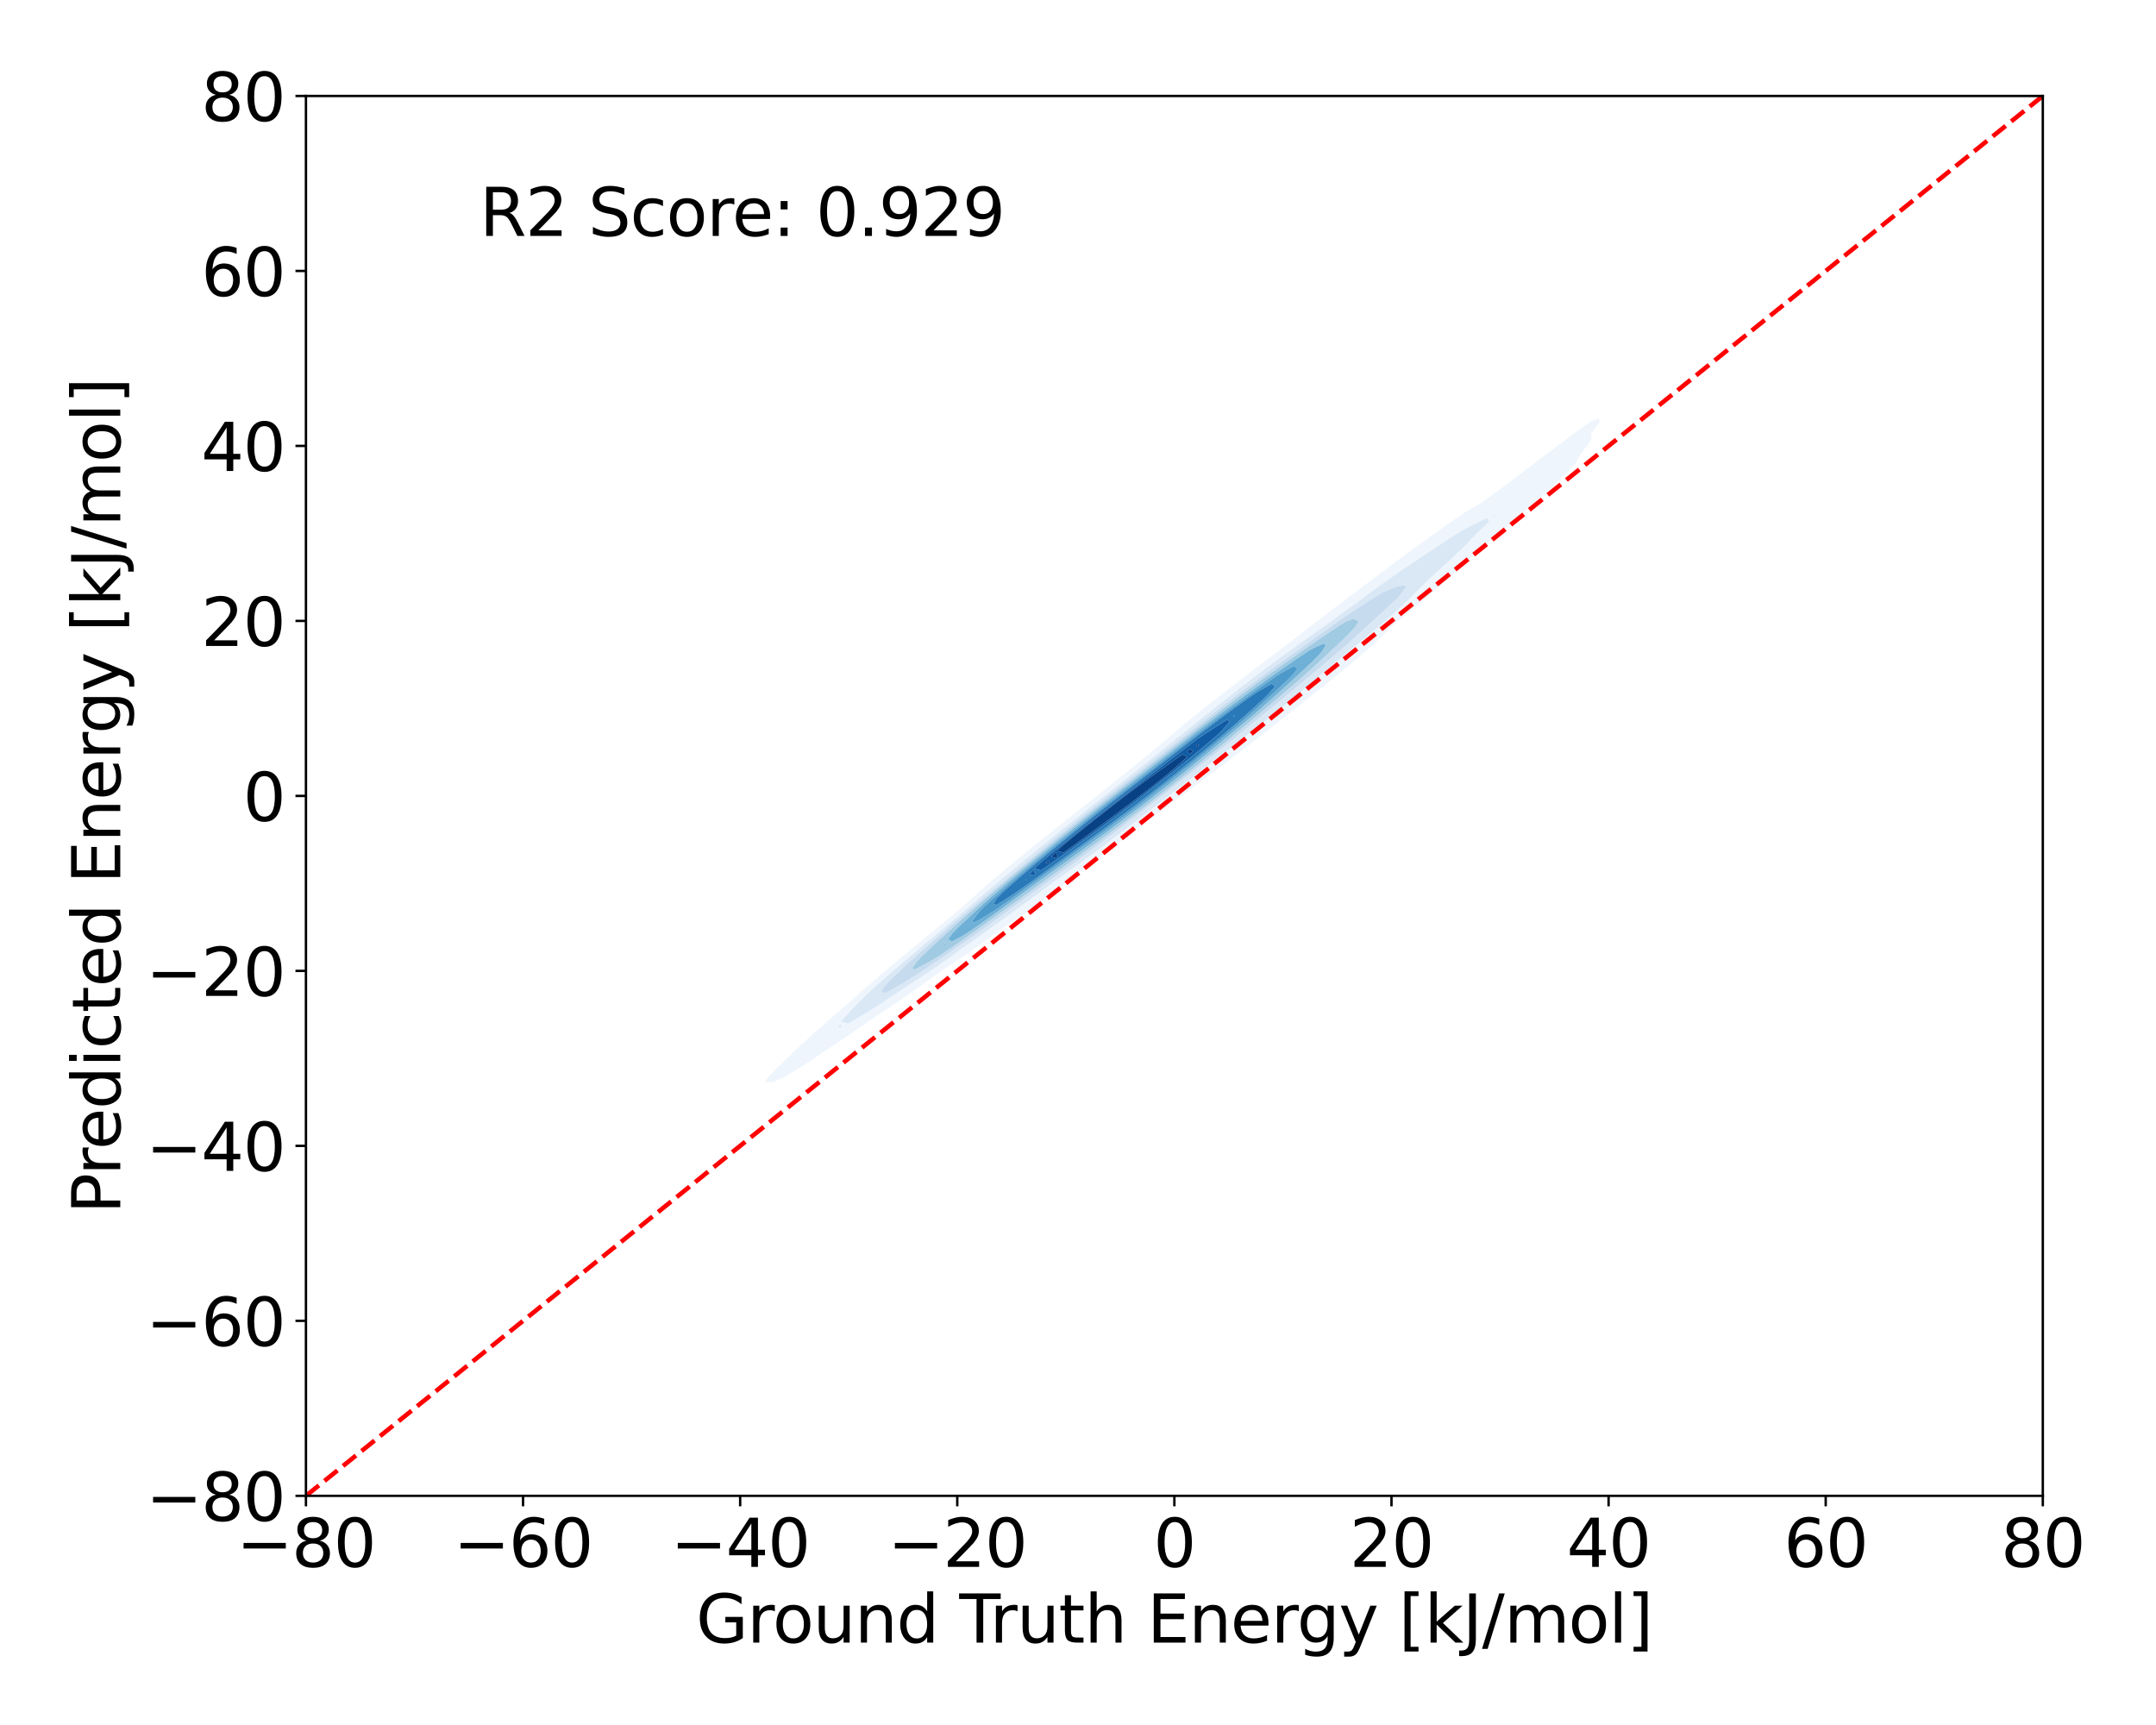 <?xml version="1.0" encoding="utf-8" standalone="no"?>
<!DOCTYPE svg PUBLIC "-//W3C//DTD SVG 1.1//EN"
  "http://www.w3.org/Graphics/SVG/1.1/DTD/svg11.dtd">
<svg xmlns:xlink="http://www.w3.org/1999/xlink" width="720pt" height="576pt" viewBox="0 0 720 576" xmlns="http://www.w3.org/2000/svg" version="1.1">
 <defs>
  <style type="text/css">*{stroke-linejoin: round; stroke-linecap: butt}</style>
 </defs>
 <g id="figure_1">
  <g id="patch_1">
   <path d="M 0 576 
L 720 576 
L 720 0 
L 0 0 
z
" style="fill: #ffffff"/>
  </g>
  <g id="axes_1">
   <g id="patch_2">
    <path d="M 102.17 499.48 
L 682.2 499.48 
L 682.2 32.04 
L 102.17 32.04 
z
" style="fill: #ffffff"/>
   </g>
   <g id="QuadContourSet_1">
    <path d="M 255.786 361.3 
L 258.269 361.317 
L 259.558 360.675 
L 260.751 360.181 
L 263.234 358.85 
L 263.434 358.711 
L 265.717 357.386 
L 266.638 356.748 
L 268.2 355.82 
L 269.695 354.785 
L 270.683 354.191 
L 272.667 352.822 
L 273.166 352.52 
L 275.582 350.859 
L 275.648 350.819 
L 278.131 349.181 
L 278.52 348.896 
L 280.614 347.528 
L 281.437 346.933 
L 283.097 345.851 
L 284.329 344.97 
L 285.58 344.157 
L 287.203 343.007 
L 288.063 342.45 
L 290.061 341.044 
L 290.545 340.732 
L 292.903 339.081 
L 293.028 339 
L 295.511 337.389 
L 295.883 337.118 
L 297.994 335.788 
L 298.858 335.155 
L 300.477 334.124 
L 301.744 333.192 
L 302.96 332.41 
L 304.561 331.229 
L 305.442 330.656 
L 307.325 329.266 
L 307.925 328.872 
L 310.05 327.302 
L 310.408 327.065 
L 312.747 325.339 
L 312.891 325.243 
L 315.374 323.493 
L 315.535 323.376 
L 317.857 321.914 
L 318.541 321.413 
L 320.339 320.267 
L 321.45 319.45 
L 322.822 318.565 
L 324.284 317.487 
L 325.305 316.82 
L 327.064 315.524 
L 327.788 315.045 
L 329.808 313.561 
L 330.271 313.251 
L 332.531 311.598 
L 332.753 311.447 
L 335.236 309.647 
L 335.253 309.635 
L 337.719 308.031 
L 338.208 307.672 
L 340.202 306.368 
L 341.096 305.709 
L 342.685 304.661 
L 343.919 303.746 
L 345.168 302.912 
L 346.68 301.783 
L 347.65 301.125 
L 349.384 299.82 
L 350.133 299.305 
L 352.04 297.857 
L 352.616 297.454 
L 354.654 295.893 
L 355.099 295.578 
L 357.236 293.93 
L 357.582 293.682 
L 359.794 291.967 
L 360.065 291.77 
L 362.334 290.004 
L 362.547 289.846 
L 364.862 288.041 
L 365.03 287.916 
L 367.384 286.078 
L 367.513 285.981 
L 369.904 284.115 
L 369.996 284.045 
L 372.425 282.152 
L 372.479 282.111 
L 374.95 280.189 
L 374.962 280.18 
L 377.444 278.311 
L 377.558 278.226 
L 379.927 276.475 
L 380.211 276.263 
L 382.41 274.651 
L 382.879 274.3 
L 384.893 272.834 
L 385.557 272.337 
L 387.376 271.018 
L 388.237 270.374 
L 389.859 269.2 
L 390.914 268.411 
L 392.341 267.377 
L 393.584 266.447 
L 394.824 265.547 
L 396.244 264.484 
L 397.307 263.71 
L 398.891 262.521 
L 399.79 261.865 
L 401.526 260.558 
L 402.273 260.011 
L 404.147 258.595 
L 404.756 258.148 
L 406.752 256.632 
L 407.238 256.275 
L 409.342 254.669 
L 409.721 254.39 
L 411.917 252.706 
L 412.204 252.495 
L 414.478 250.743 
L 414.687 250.589 
L 417.024 248.78 
L 417.17 248.673 
L 419.559 246.817 
L 419.653 246.748 
L 422.082 244.854 
L 422.135 244.814 
L 424.595 242.891 
L 424.618 242.874 
L 427.099 240.928 
L 427.101 240.926 
L 429.584 238.978 
L 429.601 238.965 
L 432.067 237.018 
L 432.089 237.002 
L 434.549 235.043 
L 434.556 235.038 
L 437.018 233.075 
L 437.032 233.064 
L 439.474 231.112 
L 439.515 231.078 
L 441.919 229.149 
L 441.998 229.082 
L 444.352 227.186 
L 444.481 227.074 
L 446.769 225.223 
L 446.964 225.05 
L 449.167 223.26 
L 449.446 223.004 
L 451.538 221.297 
L 451.929 220.93 
L 453.875 219.334 
L 454.412 218.816 
L 456.162 217.371 
L 456.895 216.645 
L 458.382 215.408 
L 459.378 214.395 
L 460.509 213.445 
L 461.861 212.034 
L 462.511 211.482 
L 464.343 209.526 
L 464.351 209.519 
L 466.679 207.556 
L 466.826 207.428 
L 469.032 205.593 
L 469.309 205.35 
L 471.396 203.629 
L 471.792 203.278 
L 473.764 201.666 
L 474.275 201.204 
L 476.125 199.703 
L 476.758 199.119 
L 478.47 197.74 
L 479.24 197.012 
L 480.785 195.777 
L 481.723 194.868 
L 483.05 193.814 
L 484.206 192.663 
L 485.235 191.851 
L 486.689 190.36 
L 487.291 189.888 
L 489.159 187.925 
L 489.172 187.913 
L 491.418 185.962 
L 491.655 185.742 
L 493.683 183.999 
L 494.137 183.582 
L 495.955 182.036 
L 496.62 181.435 
L 498.234 180.073 
L 499.103 179.299 
L 500.519 178.11 
L 501.586 177.173 
L 502.809 176.147 
L 504.069 175.053 
L 505.102 174.184 
L 506.552 172.933 
L 507.395 172.22 
L 509.034 170.809 
L 509.684 170.257 
L 511.517 168.673 
L 511.961 168.294 
L 514 166.518 
L 514.218 166.331 
L 516.429 164.368 
L 516.483 164.316 
L 518.525 162.405 
L 518.966 161.972 
L 520.566 160.442 
L 521.449 159.557 
L 522.555 158.479 
L 523.931 157.068 
L 524.49 156.516 
L 526.294 154.553 
L 526.414 154.319 
L 527.271 152.59 
L 528.628 150.627 
L 528.897 150.223 
L 530.194 148.664 
L 531.38 146.727 
L 531.399 146.701 
L 531.388 144.738 
L 532.892 142.775 
L 533.863 141.317 
L 534.239 140.811 
L 533.863 139.664 
L 531.38 140.632 
L 531.143 140.811 
L 528.897 142.387 
L 528.392 142.775 
L 526.414 144.188 
L 525.703 144.738 
L 523.931 146.022 
L 523.058 146.701 
L 521.449 147.878 
L 520.441 148.664 
L 518.966 149.748 
L 517.841 150.627 
L 516.483 151.626 
L 515.248 152.59 
L 514 153.509 
L 512.657 154.553 
L 511.517 155.391 
L 510.064 156.516 
L 509.034 157.271 
L 507.463 158.479 
L 506.552 159.146 
L 504.85 160.442 
L 504.069 161.012 
L 502.219 162.405 
L 501.586 162.864 
L 499.561 164.368 
L 499.103 164.698 
L 496.87 166.331 
L 496.62 166.51 
L 494.137 168.294 
L 494.137 168.294 
L 491.655 169.644 
L 490.763 170.257 
L 489.172 171.147 
L 487.647 172.22 
L 486.689 172.775 
L 484.719 174.184 
L 484.206 174.491 
L 481.915 176.147 
L 481.723 176.266 
L 479.24 178.057 
L 479.172 178.11 
L 476.758 179.809 
L 476.418 180.073 
L 474.275 181.591 
L 473.702 182.036 
L 471.792 183.4 
L 471.019 183.999 
L 469.309 185.231 
L 468.361 185.962 
L 466.826 187.077 
L 465.72 187.925 
L 464.343 188.935 
L 463.092 189.888 
L 461.861 190.798 
L 460.472 191.851 
L 459.378 192.665 
L 457.857 193.814 
L 456.895 194.532 
L 455.245 195.777 
L 454.412 196.4 
L 452.637 197.74 
L 451.929 198.269 
L 450.034 199.703 
L 449.446 200.14 
L 447.44 201.666 
L 446.964 202.018 
L 444.857 203.629 
L 444.481 203.904 
L 442.285 205.593 
L 441.998 205.8 
L 439.725 207.556 
L 439.515 207.706 
L 437.175 209.519 
L 437.032 209.62 
L 434.632 211.482 
L 434.549 211.541 
L 432.096 213.445 
L 432.067 213.466 
L 429.584 215.373 
L 429.539 215.408 
L 427.101 217.248 
L 426.943 217.371 
L 424.618 219.126 
L 424.35 219.334 
L 422.135 221.008 
L 421.761 221.297 
L 419.653 222.896 
L 419.181 223.26 
L 417.17 224.791 
L 416.611 225.223 
L 414.687 226.693 
L 414.052 227.186 
L 412.204 228.604 
L 411.505 229.149 
L 409.721 230.525 
L 408.973 231.112 
L 407.238 232.458 
L 406.457 233.075 
L 404.756 234.406 
L 403.961 235.038 
L 402.273 236.373 
L 401.488 237.002 
L 399.79 238.362 
L 399.044 238.965 
L 397.307 240.377 
L 396.631 240.928 
L 394.824 242.422 
L 394.254 242.891 
L 392.341 244.499 
L 391.912 244.854 
L 389.859 246.608 
L 389.607 246.817 
L 387.376 248.747 
L 387.336 248.78 
L 384.963 250.743 
L 384.893 250.802 
L 382.567 252.706 
L 382.41 252.835 
L 380.164 254.669 
L 379.927 254.863 
L 377.752 256.632 
L 377.444 256.881 
L 375.324 258.595 
L 374.962 258.886 
L 372.881 260.558 
L 372.479 260.879 
L 370.424 262.521 
L 369.996 262.86 
L 367.954 264.484 
L 367.513 264.833 
L 365.476 266.447 
L 365.03 266.799 
L 362.994 268.411 
L 362.547 268.762 
L 360.509 270.374 
L 360.065 270.725 
L 358.026 272.337 
L 357.582 272.689 
L 355.546 274.3 
L 355.099 274.657 
L 353.072 276.263 
L 352.616 276.63 
L 350.606 278.226 
L 350.133 278.609 
L 348.149 280.189 
L 347.65 280.598 
L 345.703 282.152 
L 345.168 282.596 
L 343.27 284.115 
L 342.685 284.607 
L 340.854 286.078 
L 340.202 286.633 
L 338.455 288.041 
L 337.719 288.677 
L 336.078 290.004 
L 335.236 290.743 
L 333.727 291.967 
L 332.753 292.833 
L 331.406 293.93 
L 330.271 294.953 
L 329.121 295.893 
L 327.788 297.109 
L 326.876 297.857 
L 325.305 299.305 
L 324.68 299.82 
L 322.822 301.547 
L 322.537 301.783 
L 320.365 303.746 
L 320.339 303.768 
L 317.979 305.709 
L 317.857 305.815 
L 315.593 307.672 
L 315.374 307.862 
L 313.206 309.635 
L 312.891 309.908 
L 310.819 311.598 
L 310.408 311.953 
L 308.432 313.561 
L 307.925 313.999 
L 306.046 315.524 
L 305.442 316.048 
L 303.665 317.487 
L 302.96 318.101 
L 301.291 319.45 
L 300.477 320.162 
L 298.93 321.413 
L 297.994 322.236 
L 296.584 323.376 
L 295.511 324.327 
L 294.261 325.339 
L 293.028 326.441 
L 291.966 327.302 
L 290.545 328.584 
L 289.706 329.266 
L 288.063 330.761 
L 287.488 331.229 
L 285.58 332.98 
L 285.32 333.192 
L 283.141 335.155 
L 283.097 335.197 
L 280.826 337.118 
L 280.614 337.321 
L 278.536 339.081 
L 278.131 339.47 
L 276.273 341.044 
L 275.648 341.644 
L 274.037 343.007 
L 273.166 343.844 
L 271.833 344.97 
L 270.683 346.072 
L 269.662 346.933 
L 268.2 348.333 
L 267.532 348.896 
L 265.717 350.638 
L 265.454 350.859 
L 263.396 352.822 
L 263.234 352.992 
L 261.33 354.785 
L 260.751 355.402 
L 259.331 356.748 
L 258.269 357.905 
L 257.426 358.711 
L 255.786 360.542 
L 255.648 360.675 
z
M 280.026 343.007 
L 280.614 341.749 
L 280.963 343.007 
L 280.614 343.216 
z
M 280.909 341.044 
L 282.568 339.081 
L 283.097 338.551 
L 284.42 337.118 
L 285.58 335.953 
L 286.312 335.155 
L 288.063 333.406 
L 288.26 333.192 
L 290.319 331.229 
L 290.545 331.039 
L 292.473 329.266 
L 293.028 328.801 
L 294.679 327.302 
L 295.511 326.608 
L 296.926 325.339 
L 297.994 324.45 
L 299.205 323.376 
L 300.477 322.32 
L 301.507 321.413 
L 302.96 320.209 
L 303.826 319.45 
L 305.442 318.111 
L 306.156 317.487 
L 307.925 316.023 
L 308.495 315.524 
L 310.408 313.941 
L 310.841 313.561 
L 312.891 311.865 
L 313.194 311.598 
L 315.374 309.793 
L 315.553 309.635 
L 317.857 307.728 
L 317.92 307.672 
L 320.243 305.709 
L 320.339 305.63 
L 322.508 303.746 
L 322.822 303.487 
L 324.785 301.783 
L 325.305 301.354 
L 327.074 299.82 
L 327.788 299.231 
L 329.376 297.857 
L 330.271 297.119 
L 331.69 295.893 
L 332.753 295.018 
L 334.017 293.93 
L 335.236 292.929 
L 336.358 291.967 
L 337.719 290.852 
L 338.713 290.004 
L 340.202 288.789 
L 341.082 288.041 
L 342.685 286.74 
L 343.467 286.078 
L 345.168 284.704 
L 345.867 284.115 
L 347.65 282.68 
L 348.282 282.152 
L 350.133 280.669 
L 350.71 280.189 
L 352.616 278.668 
L 353.151 278.226 
L 355.099 276.677 
L 355.603 276.263 
L 357.582 274.693 
L 358.065 274.3 
L 360.065 272.716 
L 360.535 272.337 
L 362.547 270.745 
L 363.011 270.374 
L 365.03 268.778 
L 365.492 268.411 
L 367.513 266.815 
L 367.978 266.447 
L 369.996 264.853 
L 370.465 264.484 
L 372.479 262.892 
L 372.953 262.521 
L 374.962 260.93 
L 375.439 260.558 
L 377.444 258.965 
L 377.92 258.595 
L 379.927 256.995 
L 380.394 256.632 
L 382.41 255.019 
L 382.86 254.669 
L 384.893 253.037 
L 385.317 252.706 
L 387.376 251.048 
L 387.765 250.743 
L 389.859 249.052 
L 390.206 248.78 
L 392.341 247.053 
L 392.643 246.817 
L 394.824 245.053 
L 395.078 244.854 
L 397.307 243.054 
L 397.515 242.891 
L 399.79 241.059 
L 399.958 240.928 
L 402.273 239.07 
L 402.408 238.965 
L 404.756 237.09 
L 404.87 237.002 
L 407.238 235.119 
L 407.344 235.038 
L 409.721 233.16 
L 409.832 233.075 
L 412.204 231.213 
L 412.339 231.112 
L 414.687 229.281 
L 414.865 229.149 
L 417.17 227.366 
L 417.415 227.186 
L 419.653 225.469 
L 419.992 225.223 
L 422.135 223.592 
L 422.6 223.26 
L 424.618 221.738 
L 425.24 221.297 
L 427.101 219.904 
L 427.913 219.334 
L 429.584 218.091 
L 430.616 217.371 
L 432.067 216.296 
L 433.345 215.408 
L 434.549 214.518 
L 436.096 213.445 
L 437.032 212.753 
L 438.865 211.482 
L 439.515 210.999 
L 441.646 209.519 
L 441.998 209.257 
L 444.437 207.556 
L 444.481 207.523 
L 446.964 205.697 
L 447.114 205.593 
L 449.446 203.857 
L 449.774 203.629 
L 451.929 202.018 
L 452.439 201.666 
L 454.412 200.184 
L 455.111 199.703 
L 456.895 198.358 
L 457.797 197.74 
L 459.378 196.545 
L 460.504 195.777 
L 461.861 194.752 
L 463.243 193.814 
L 464.343 192.986 
L 466.025 191.851 
L 466.826 191.253 
L 468.862 189.888 
L 469.309 189.559 
L 471.76 187.925 
L 471.792 187.902 
L 474.275 186.256 
L 474.733 185.962 
L 476.758 184.616 
L 477.707 183.999 
L 479.24 182.975 
L 480.674 182.036 
L 481.723 181.332 
L 483.637 180.073 
L 484.206 179.69 
L 486.609 178.11 
L 486.689 178.055 
L 489.172 176.645 
L 490.142 176.147 
L 491.655 175.328 
L 494.005 174.184 
L 494.137 174.114 
L 496.62 172.966 
L 497.251 174.184 
L 496.62 174.8 
L 495.224 176.147 
L 494.137 177.233 
L 493.227 178.11 
L 491.655 179.722 
L 491.292 180.073 
L 489.402 182.036 
L 489.172 182.245 
L 487.408 183.999 
L 486.689 184.65 
L 485.343 185.962 
L 484.206 186.99 
L 483.231 187.925 
L 481.723 189.29 
L 481.09 189.888 
L 479.24 191.566 
L 478.935 191.851 
L 476.786 193.814 
L 476.758 193.842 
L 474.822 195.777 
L 474.275 196.313 
L 472.849 197.74 
L 471.792 198.777 
L 470.866 199.703 
L 469.309 201.218 
L 468.859 201.666 
L 466.826 203.612 
L 466.808 203.629 
L 464.626 205.593 
L 464.343 205.829 
L 462.377 207.556 
L 461.861 207.984 
L 460.078 209.519 
L 459.378 210.097 
L 457.739 211.482 
L 456.895 212.178 
L 455.375 213.445 
L 454.412 214.24 
L 452.995 215.408 
L 451.929 216.292 
L 450.612 217.371 
L 449.446 218.345 
L 448.235 219.334 
L 446.964 220.405 
L 445.871 221.297 
L 444.481 222.478 
L 443.526 223.26 
L 441.998 224.568 
L 441.202 225.223 
L 439.515 226.671 
L 438.893 227.186 
L 437.032 228.782 
L 436.591 229.149 
L 434.549 230.888 
L 434.281 231.112 
L 432.067 232.975 
L 431.947 233.075 
L 429.584 235.033 
L 429.577 235.038 
L 427.173 237.002 
L 427.101 237.057 
L 424.726 238.965 
L 424.618 239.048 
L 422.245 240.928 
L 422.135 241.012 
L 419.74 242.891 
L 419.653 242.958 
L 417.219 244.854 
L 417.17 244.891 
L 414.687 246.817 
L 414.687 246.817 
L 412.204 248.747 
L 412.164 248.78 
L 409.721 250.677 
L 409.641 250.743 
L 407.238 252.608 
L 407.118 252.706 
L 404.756 254.54 
L 404.594 254.669 
L 402.273 256.47 
L 402.069 256.632 
L 399.79 258.399 
L 399.542 258.595 
L 397.307 260.326 
L 397.011 260.558 
L 394.824 262.251 
L 394.477 262.521 
L 392.341 264.173 
L 391.939 264.484 
L 389.859 266.093 
L 389.398 266.447 
L 387.376 268.011 
L 386.853 268.411 
L 384.893 269.926 
L 384.305 270.374 
L 382.41 271.84 
L 381.754 272.337 
L 379.927 273.75 
L 379.197 274.3 
L 377.444 275.656 
L 376.634 276.263 
L 374.962 277.556 
L 374.062 278.226 
L 372.479 279.448 
L 371.476 280.189 
L 369.996 281.329 
L 368.874 282.152 
L 367.513 283.196 
L 366.249 284.115 
L 365.03 285.045 
L 363.598 286.078 
L 362.547 286.874 
L 360.915 288.041 
L 360.065 288.681 
L 358.201 290.004 
L 357.582 290.465 
L 355.453 291.967 
L 355.099 292.229 
L 352.677 293.93 
L 352.616 293.975 
L 350.133 295.812 
L 350.019 295.893 
L 347.65 297.666 
L 347.38 297.857 
L 345.168 299.509 
L 344.727 299.82 
L 342.685 301.341 
L 342.059 301.783 
L 340.202 303.163 
L 339.377 303.746 
L 337.719 304.975 
L 336.681 305.709 
L 335.236 306.777 
L 333.972 307.672 
L 332.753 308.57 
L 331.25 309.635 
L 330.271 310.355 
L 328.513 311.598 
L 327.788 312.13 
L 325.757 313.561 
L 325.305 313.893 
L 322.977 315.524 
L 322.822 315.638 
L 320.339 317.41 
L 320.224 317.487 
L 317.857 319.204 
L 317.485 319.45 
L 315.374 320.97 
L 314.697 321.413 
L 312.891 322.703 
L 311.85 323.376 
L 310.408 324.398 
L 308.939 325.339 
L 307.925 326.053 
L 305.96 327.302 
L 305.442 327.665 
L 302.96 329.246 
L 302.928 329.266 
L 300.477 330.947 
L 300.027 331.229 
L 297.994 332.625 
L 297.084 333.192 
L 295.511 334.274 
L 294.092 335.155 
L 293.028 335.887 
L 291.037 337.118 
L 290.545 337.456 
L 288.063 338.966 
L 287.852 339.081 
L 285.58 340.419 
L 284.437 341.044 
L 283.097 341.839 
z
M 498.323 172.22 
L 499.103 171.871 
L 499.282 172.22 
L 499.103 172.392 
z
" clip-path="url(#pddf1d461c6)" style="fill: #eef5fc"/>
    <path d="M 280.614 343.216 
L 280.963 343.007 
L 280.614 341.749 
L 280.026 343.007 
z
M 283.097 341.839 
L 284.437 341.044 
L 285.58 340.419 
L 287.852 339.081 
L 288.063 338.966 
L 290.545 337.456 
L 291.037 337.118 
L 293.028 335.887 
L 294.092 335.155 
L 295.511 334.274 
L 297.084 333.192 
L 297.994 332.625 
L 300.027 331.229 
L 300.477 330.947 
L 302.928 329.266 
L 302.96 329.246 
L 305.442 327.665 
L 305.96 327.302 
L 307.925 326.053 
L 308.939 325.339 
L 310.408 324.398 
L 311.85 323.376 
L 312.891 322.703 
L 314.697 321.413 
L 315.374 320.97 
L 317.485 319.45 
L 317.857 319.204 
L 320.224 317.487 
L 320.339 317.41 
L 322.822 315.638 
L 322.977 315.524 
L 325.305 313.893 
L 325.757 313.561 
L 327.788 312.13 
L 328.513 311.598 
L 330.271 310.355 
L 331.25 309.635 
L 332.753 308.57 
L 333.972 307.672 
L 335.236 306.777 
L 336.681 305.709 
L 337.719 304.975 
L 339.377 303.746 
L 340.202 303.163 
L 342.059 301.783 
L 342.685 301.341 
L 344.727 299.82 
L 345.168 299.509 
L 347.38 297.857 
L 347.65 297.666 
L 350.019 295.893 
L 350.133 295.812 
L 352.616 293.975 
L 352.677 293.93 
L 355.099 292.229 
L 355.453 291.967 
L 357.582 290.465 
L 358.201 290.004 
L 360.065 288.681 
L 360.915 288.041 
L 362.547 286.874 
L 363.598 286.078 
L 365.03 285.045 
L 366.249 284.115 
L 367.513 283.196 
L 368.874 282.152 
L 369.996 281.329 
L 371.476 280.189 
L 372.479 279.448 
L 374.062 278.226 
L 374.962 277.556 
L 376.634 276.263 
L 377.444 275.656 
L 379.197 274.3 
L 379.927 273.75 
L 381.754 272.337 
L 382.41 271.84 
L 384.305 270.374 
L 384.893 269.926 
L 386.853 268.411 
L 387.376 268.011 
L 389.398 266.447 
L 389.859 266.093 
L 391.939 264.484 
L 392.341 264.173 
L 394.477 262.521 
L 394.824 262.251 
L 397.011 260.558 
L 397.307 260.326 
L 399.542 258.595 
L 399.79 258.399 
L 402.069 256.632 
L 402.273 256.47 
L 404.594 254.669 
L 404.756 254.54 
L 407.118 252.706 
L 407.238 252.608 
L 409.641 250.743 
L 409.721 250.677 
L 412.164 248.78 
L 412.204 248.747 
L 414.687 246.817 
L 414.687 246.817 
L 417.17 244.891 
L 417.219 244.854 
L 419.653 242.958 
L 419.74 242.891 
L 422.135 241.012 
L 422.245 240.928 
L 424.618 239.048 
L 424.726 238.965 
L 427.101 237.057 
L 427.173 237.002 
L 429.577 235.038 
L 429.584 235.033 
L 431.947 233.075 
L 432.067 232.975 
L 434.281 231.112 
L 434.549 230.888 
L 436.591 229.149 
L 437.032 228.782 
L 438.893 227.186 
L 439.515 226.671 
L 441.202 225.223 
L 441.998 224.568 
L 443.526 223.26 
L 444.481 222.478 
L 445.871 221.297 
L 446.964 220.405 
L 448.235 219.334 
L 449.446 218.345 
L 450.612 217.371 
L 451.929 216.292 
L 452.995 215.408 
L 454.412 214.24 
L 455.375 213.445 
L 456.895 212.178 
L 457.739 211.482 
L 459.378 210.097 
L 460.078 209.519 
L 461.861 207.984 
L 462.377 207.556 
L 464.343 205.829 
L 464.626 205.593 
L 466.808 203.629 
L 466.826 203.612 
L 468.859 201.666 
L 469.309 201.218 
L 470.866 199.703 
L 471.792 198.777 
L 472.849 197.74 
L 474.275 196.313 
L 474.822 195.777 
L 476.758 193.842 
L 476.786 193.814 
L 478.935 191.851 
L 479.24 191.566 
L 481.09 189.888 
L 481.723 189.29 
L 483.231 187.925 
L 484.206 186.99 
L 485.343 185.962 
L 486.689 184.65 
L 487.408 183.999 
L 489.172 182.245 
L 489.402 182.036 
L 491.292 180.073 
L 491.655 179.722 
L 493.227 178.11 
L 494.137 177.233 
L 495.224 176.147 
L 496.62 174.8 
L 497.251 174.184 
L 496.62 172.966 
L 494.137 174.114 
L 494.005 174.184 
L 491.655 175.328 
L 490.142 176.147 
L 489.172 176.645 
L 486.689 178.055 
L 486.609 178.11 
L 484.206 179.69 
L 483.637 180.073 
L 481.723 181.332 
L 480.674 182.036 
L 479.24 182.975 
L 477.707 183.999 
L 476.758 184.616 
L 474.733 185.962 
L 474.275 186.256 
L 471.792 187.902 
L 471.76 187.925 
L 469.309 189.559 
L 468.862 189.888 
L 466.826 191.253 
L 466.025 191.851 
L 464.343 192.986 
L 463.243 193.814 
L 461.861 194.752 
L 460.504 195.777 
L 459.378 196.545 
L 457.797 197.74 
L 456.895 198.358 
L 455.111 199.703 
L 454.412 200.184 
L 452.439 201.666 
L 451.929 202.018 
L 449.774 203.629 
L 449.446 203.857 
L 447.114 205.593 
L 446.964 205.697 
L 444.481 207.523 
L 444.437 207.556 
L 441.998 209.257 
L 441.646 209.519 
L 439.515 210.999 
L 438.865 211.482 
L 437.032 212.753 
L 436.096 213.445 
L 434.549 214.518 
L 433.345 215.408 
L 432.067 216.296 
L 430.616 217.371 
L 429.584 218.091 
L 427.913 219.334 
L 427.101 219.904 
L 425.24 221.297 
L 424.618 221.738 
L 422.6 223.26 
L 422.135 223.592 
L 419.992 225.223 
L 419.653 225.469 
L 417.415 227.186 
L 417.17 227.366 
L 414.865 229.149 
L 414.687 229.281 
L 412.339 231.112 
L 412.204 231.213 
L 409.832 233.075 
L 409.721 233.16 
L 407.344 235.038 
L 407.238 235.119 
L 404.87 237.002 
L 404.756 237.09 
L 402.408 238.965 
L 402.273 239.07 
L 399.958 240.928 
L 399.79 241.059 
L 397.515 242.891 
L 397.307 243.054 
L 395.078 244.854 
L 394.824 245.053 
L 392.643 246.817 
L 392.341 247.053 
L 390.206 248.78 
L 389.859 249.052 
L 387.765 250.743 
L 387.376 251.048 
L 385.317 252.706 
L 384.893 253.037 
L 382.86 254.669 
L 382.41 255.019 
L 380.394 256.632 
L 379.927 256.995 
L 377.92 258.595 
L 377.444 258.965 
L 375.439 260.558 
L 374.962 260.93 
L 372.953 262.521 
L 372.479 262.892 
L 370.465 264.484 
L 369.996 264.853 
L 367.978 266.447 
L 367.513 266.815 
L 365.492 268.411 
L 365.03 268.778 
L 363.011 270.374 
L 362.547 270.745 
L 360.535 272.337 
L 360.065 272.716 
L 358.065 274.3 
L 357.582 274.693 
L 355.603 276.263 
L 355.099 276.677 
L 353.151 278.226 
L 352.616 278.668 
L 350.71 280.189 
L 350.133 280.669 
L 348.282 282.152 
L 347.65 282.68 
L 345.867 284.115 
L 345.168 284.704 
L 343.467 286.078 
L 342.685 286.74 
L 341.082 288.041 
L 340.202 288.789 
L 338.713 290.004 
L 337.719 290.852 
L 336.358 291.967 
L 335.236 292.929 
L 334.017 293.93 
L 332.753 295.018 
L 331.69 295.893 
L 330.271 297.119 
L 329.376 297.857 
L 327.788 299.231 
L 327.074 299.82 
L 325.305 301.354 
L 324.785 301.783 
L 322.822 303.487 
L 322.508 303.746 
L 320.339 305.63 
L 320.243 305.709 
L 317.92 307.672 
L 317.857 307.728 
L 315.553 309.635 
L 315.374 309.793 
L 313.194 311.598 
L 312.891 311.865 
L 310.841 313.561 
L 310.408 313.941 
L 308.495 315.524 
L 307.925 316.023 
L 306.156 317.487 
L 305.442 318.111 
L 303.826 319.45 
L 302.96 320.209 
L 301.507 321.413 
L 300.477 322.32 
L 299.205 323.376 
L 297.994 324.45 
L 296.926 325.339 
L 295.511 326.608 
L 294.679 327.302 
L 293.028 328.801 
L 292.473 329.266 
L 290.545 331.039 
L 290.319 331.229 
L 288.26 333.192 
L 288.063 333.406 
L 286.312 335.155 
L 285.58 335.953 
L 284.42 337.118 
L 283.097 338.551 
L 282.568 339.081 
L 280.909 341.044 
z
M 294.242 331.229 
L 295.362 329.266 
L 295.511 329.124 
L 297.267 327.302 
L 297.994 326.625 
L 299.26 325.339 
L 300.477 324.225 
L 301.33 323.376 
L 302.96 321.905 
L 303.462 321.413 
L 305.442 319.642 
L 305.641 319.45 
L 307.859 317.487 
L 307.925 317.432 
L 310.106 315.524 
L 310.408 315.274 
L 312.359 313.561 
L 312.891 313.121 
L 314.62 311.598 
L 315.374 310.974 
L 316.889 309.635 
L 317.857 308.833 
L 319.169 307.672 
L 320.339 306.703 
L 321.464 305.709 
L 322.822 304.584 
L 323.774 303.746 
L 325.305 302.479 
L 326.1 301.783 
L 327.788 300.388 
L 328.441 299.82 
L 330.271 298.309 
L 330.795 297.857 
L 332.753 296.241 
L 333.16 295.893 
L 335.236 294.183 
L 335.535 293.93 
L 337.719 292.133 
L 337.916 291.967 
L 340.202 290.089 
L 340.304 290.004 
L 342.685 288.051 
L 342.696 288.041 
L 345.027 286.078 
L 345.168 285.964 
L 347.365 284.115 
L 347.65 283.885 
L 349.722 282.152 
L 350.133 281.822 
L 352.097 280.189 
L 352.616 279.775 
L 354.49 278.226 
L 355.099 277.742 
L 356.902 276.263 
L 357.582 275.723 
L 359.33 274.3 
L 360.065 273.718 
L 361.775 272.337 
L 362.547 271.726 
L 364.235 270.374 
L 365.03 269.745 
L 366.708 268.411 
L 367.513 267.775 
L 369.194 266.447 
L 369.996 265.814 
L 371.689 264.484 
L 372.479 263.86 
L 374.192 262.521 
L 374.962 261.911 
L 376.698 260.558 
L 377.444 259.966 
L 379.206 258.595 
L 379.927 258.021 
L 381.712 256.632 
L 382.41 256.074 
L 384.214 254.669 
L 384.893 254.124 
L 386.71 252.706 
L 387.376 252.17 
L 389.201 250.743 
L 389.859 250.212 
L 391.686 248.78 
L 392.341 248.25 
L 394.168 246.817 
L 394.824 246.286 
L 396.65 244.854 
L 397.307 244.324 
L 399.136 242.891 
L 399.79 242.364 
L 401.629 240.928 
L 402.273 240.411 
L 404.133 238.965 
L 404.756 238.467 
L 406.653 237.002 
L 407.238 236.536 
L 409.194 235.038 
L 409.721 234.622 
L 411.759 233.075 
L 412.204 232.726 
L 414.354 231.112 
L 414.687 230.853 
L 416.984 229.149 
L 417.17 229.005 
L 419.653 227.186 
L 419.653 227.186 
L 422.135 225.325 
L 422.279 225.223 
L 424.618 223.482 
L 424.932 223.26 
L 427.101 221.654 
L 427.607 221.297 
L 429.584 219.84 
L 430.304 219.334 
L 432.067 218.037 
L 433.017 217.371 
L 434.549 216.246 
L 435.747 215.408 
L 437.032 214.464 
L 438.49 213.445 
L 439.515 212.691 
L 441.247 211.482 
L 441.998 210.928 
L 444.019 209.519 
L 444.481 209.178 
L 446.81 207.556 
L 446.964 207.442 
L 449.446 205.719 
L 449.649 205.593 
L 451.929 204.023 
L 452.567 203.629 
L 454.412 202.369 
L 455.564 201.666 
L 456.895 200.763 
L 458.646 199.703 
L 459.378 199.211 
L 461.817 197.74 
L 461.861 197.711 
L 464.343 196.719 
L 466.733 195.777 
L 466.826 195.739 
L 469.309 195.392 
L 469.649 195.777 
L 469.309 196.243 
L 468.278 197.74 
L 466.826 199.635 
L 466.779 199.703 
L 464.664 201.666 
L 464.343 201.961 
L 462.524 203.629 
L 461.861 204.238 
L 460.387 205.593 
L 459.378 206.515 
L 458.25 207.556 
L 456.895 208.788 
L 456.106 209.519 
L 454.412 211.049 
L 453.947 211.482 
L 451.929 213.29 
L 451.763 213.445 
L 449.559 215.408 
L 449.446 215.5 
L 447.329 217.371 
L 446.964 217.668 
L 445.06 219.334 
L 444.481 219.803 
L 442.762 221.297 
L 441.998 221.916 
L 440.443 223.26 
L 439.515 224.012 
L 438.109 225.223 
L 437.032 226.097 
L 435.764 227.186 
L 434.549 228.172 
L 433.409 229.149 
L 432.067 230.24 
L 431.046 231.112 
L 429.584 232.301 
L 428.676 233.075 
L 427.101 234.354 
L 426.297 235.038 
L 424.618 236.401 
L 423.912 237.002 
L 422.135 238.442 
L 421.519 238.965 
L 419.653 240.477 
L 419.12 240.928 
L 417.17 242.507 
L 416.716 242.891 
L 414.687 244.531 
L 414.305 244.854 
L 412.204 246.55 
L 411.887 246.817 
L 409.721 248.561 
L 409.46 248.78 
L 407.238 250.564 
L 407.024 250.743 
L 404.756 252.558 
L 404.577 252.706 
L 402.273 254.542 
L 402.118 254.669 
L 399.79 256.516 
L 399.648 256.632 
L 397.307 258.482 
L 397.167 258.595 
L 394.824 260.439 
L 394.676 260.558 
L 392.341 262.39 
L 392.176 262.521 
L 389.859 264.335 
L 389.667 264.484 
L 387.376 266.273 
L 387.151 266.447 
L 384.893 268.207 
L 384.627 268.411 
L 382.41 270.134 
L 382.095 270.374 
L 379.927 272.055 
L 379.555 272.337 
L 377.444 273.97 
L 377.005 274.3 
L 374.962 275.877 
L 374.445 276.263 
L 372.479 277.776 
L 371.874 278.226 
L 369.996 279.667 
L 369.29 280.189 
L 367.513 281.548 
L 366.691 282.152 
L 365.03 283.418 
L 364.075 284.115 
L 362.547 285.276 
L 361.441 286.078 
L 360.065 287.121 
L 358.787 288.041 
L 357.582 288.952 
L 356.111 290.004 
L 355.099 290.767 
L 353.412 291.967 
L 352.616 292.566 
L 350.69 293.93 
L 350.133 294.348 
L 347.945 295.893 
L 347.65 296.114 
L 345.179 297.857 
L 345.168 297.865 
L 342.685 299.689 
L 342.503 299.82 
L 340.202 301.518 
L 339.834 301.783 
L 337.719 303.347 
L 337.164 303.746 
L 335.236 305.174 
L 334.488 305.709 
L 332.753 306.996 
L 331.802 307.672 
L 330.271 308.808 
L 329.097 309.635 
L 327.788 310.605 
L 326.365 311.598 
L 325.305 312.38 
L 323.594 313.561 
L 322.822 314.128 
L 320.775 315.524 
L 320.339 315.842 
L 317.893 317.487 
L 317.857 317.514 
L 315.374 319.247 
L 315.061 319.45 
L 312.891 320.961 
L 312.186 321.413 
L 310.408 322.644 
L 309.256 323.376 
L 307.925 324.293 
L 306.27 325.339 
L 305.442 325.908 
L 303.226 327.302 
L 302.96 327.485 
L 300.477 328.948 
L 299.884 329.266 
L 297.994 330.332 
L 296.326 331.229 
L 295.511 331.693 
z
M 499.103 172.392 
L 499.282 172.22 
L 499.103 171.871 
L 498.323 172.22 
z
" clip-path="url(#pddf1d461c6)" style="fill: #dae8f6"/>
    <path d="M 295.511 331.693 
L 296.326 331.229 
L 297.994 330.332 
L 299.884 329.266 
L 300.477 328.948 
L 302.96 327.485 
L 303.226 327.302 
L 305.442 325.908 
L 306.27 325.339 
L 307.925 324.293 
L 309.256 323.376 
L 310.408 322.644 
L 312.186 321.413 
L 312.891 320.961 
L 315.061 319.45 
L 315.374 319.247 
L 317.857 317.514 
L 317.893 317.487 
L 320.339 315.842 
L 320.775 315.524 
L 322.822 314.128 
L 323.594 313.561 
L 325.305 312.38 
L 326.365 311.598 
L 327.788 310.605 
L 329.097 309.635 
L 330.271 308.808 
L 331.802 307.672 
L 332.753 306.996 
L 334.488 305.709 
L 335.236 305.174 
L 337.164 303.746 
L 337.719 303.347 
L 339.834 301.783 
L 340.202 301.518 
L 342.503 299.82 
L 342.685 299.689 
L 345.168 297.865 
L 345.179 297.857 
L 347.65 296.114 
L 347.945 295.893 
L 350.133 294.348 
L 350.69 293.93 
L 352.616 292.566 
L 353.412 291.967 
L 355.099 290.767 
L 356.111 290.004 
L 357.582 288.952 
L 358.787 288.041 
L 360.065 287.121 
L 361.441 286.078 
L 362.547 285.276 
L 364.075 284.115 
L 365.03 283.418 
L 366.691 282.152 
L 367.513 281.548 
L 369.29 280.189 
L 369.996 279.667 
L 371.874 278.226 
L 372.479 277.776 
L 374.445 276.263 
L 374.962 275.877 
L 377.005 274.3 
L 377.444 273.97 
L 379.555 272.337 
L 379.927 272.055 
L 382.095 270.374 
L 382.41 270.134 
L 384.627 268.411 
L 384.893 268.207 
L 387.151 266.447 
L 387.376 266.273 
L 389.667 264.484 
L 389.859 264.335 
L 392.176 262.521 
L 392.341 262.39 
L 394.676 260.558 
L 394.824 260.439 
L 397.167 258.595 
L 397.307 258.482 
L 399.648 256.632 
L 399.79 256.516 
L 402.118 254.669 
L 402.273 254.542 
L 404.577 252.706 
L 404.756 252.558 
L 407.024 250.743 
L 407.238 250.564 
L 409.46 248.78 
L 409.721 248.561 
L 411.887 246.817 
L 412.204 246.55 
L 414.305 244.854 
L 414.687 244.531 
L 416.716 242.891 
L 417.17 242.507 
L 419.12 240.928 
L 419.653 240.477 
L 421.519 238.965 
L 422.135 238.442 
L 423.912 237.002 
L 424.618 236.401 
L 426.297 235.038 
L 427.101 234.354 
L 428.676 233.075 
L 429.584 232.301 
L 431.046 231.112 
L 432.067 230.24 
L 433.409 229.149 
L 434.549 228.172 
L 435.764 227.186 
L 437.032 226.097 
L 438.109 225.223 
L 439.515 224.012 
L 440.443 223.26 
L 441.998 221.916 
L 442.762 221.297 
L 444.481 219.803 
L 445.06 219.334 
L 446.964 217.668 
L 447.329 217.371 
L 449.446 215.5 
L 449.559 215.408 
L 451.763 213.445 
L 451.929 213.29 
L 453.947 211.482 
L 454.412 211.049 
L 456.106 209.519 
L 456.895 208.788 
L 458.25 207.556 
L 459.378 206.515 
L 460.387 205.593 
L 461.861 204.238 
L 462.524 203.629 
L 464.343 201.961 
L 464.664 201.666 
L 466.779 199.703 
L 466.826 199.635 
L 468.278 197.74 
L 469.309 196.243 
L 469.649 195.777 
L 469.309 195.392 
L 466.826 195.739 
L 466.733 195.777 
L 464.343 196.719 
L 461.861 197.711 
L 461.817 197.74 
L 459.378 199.211 
L 458.646 199.703 
L 456.895 200.763 
L 455.564 201.666 
L 454.412 202.369 
L 452.567 203.629 
L 451.929 204.023 
L 449.649 205.593 
L 449.446 205.719 
L 446.964 207.442 
L 446.81 207.556 
L 444.481 209.178 
L 444.019 209.519 
L 441.998 210.928 
L 441.247 211.482 
L 439.515 212.691 
L 438.49 213.445 
L 437.032 214.464 
L 435.747 215.408 
L 434.549 216.246 
L 433.017 217.371 
L 432.067 218.037 
L 430.304 219.334 
L 429.584 219.84 
L 427.607 221.297 
L 427.101 221.654 
L 424.932 223.26 
L 424.618 223.482 
L 422.279 225.223 
L 422.135 225.325 
L 419.653 227.186 
L 419.653 227.186 
L 417.17 229.005 
L 416.984 229.149 
L 414.687 230.853 
L 414.354 231.112 
L 412.204 232.726 
L 411.759 233.075 
L 409.721 234.622 
L 409.194 235.038 
L 407.238 236.536 
L 406.653 237.002 
L 404.756 238.467 
L 404.133 238.965 
L 402.273 240.411 
L 401.629 240.928 
L 399.79 242.364 
L 399.136 242.891 
L 397.307 244.324 
L 396.65 244.854 
L 394.824 246.286 
L 394.168 246.817 
L 392.341 248.25 
L 391.686 248.78 
L 389.859 250.212 
L 389.201 250.743 
L 387.376 252.17 
L 386.71 252.706 
L 384.893 254.124 
L 384.214 254.669 
L 382.41 256.074 
L 381.712 256.632 
L 379.927 258.021 
L 379.206 258.595 
L 377.444 259.966 
L 376.698 260.558 
L 374.962 261.911 
L 374.192 262.521 
L 372.479 263.86 
L 371.689 264.484 
L 369.996 265.814 
L 369.194 266.447 
L 367.513 267.775 
L 366.708 268.411 
L 365.03 269.745 
L 364.235 270.374 
L 362.547 271.726 
L 361.775 272.337 
L 360.065 273.718 
L 359.33 274.3 
L 357.582 275.723 
L 356.902 276.263 
L 355.099 277.742 
L 354.49 278.226 
L 352.616 279.775 
L 352.097 280.189 
L 350.133 281.822 
L 349.722 282.152 
L 347.65 283.885 
L 347.365 284.115 
L 345.168 285.964 
L 345.027 286.078 
L 342.696 288.041 
L 342.685 288.051 
L 340.304 290.004 
L 340.202 290.089 
L 337.916 291.967 
L 337.719 292.133 
L 335.535 293.93 
L 335.236 294.183 
L 333.16 295.893 
L 332.753 296.241 
L 330.795 297.857 
L 330.271 298.309 
L 328.441 299.82 
L 327.788 300.388 
L 326.1 301.783 
L 325.305 302.479 
L 323.774 303.746 
L 322.822 304.584 
L 321.464 305.709 
L 320.339 306.703 
L 319.169 307.672 
L 317.857 308.833 
L 316.889 309.635 
L 315.374 310.974 
L 314.62 311.598 
L 312.891 313.121 
L 312.359 313.561 
L 310.408 315.274 
L 310.106 315.524 
L 307.925 317.432 
L 307.859 317.487 
L 305.641 319.45 
L 305.442 319.642 
L 303.462 321.413 
L 302.96 321.905 
L 301.33 323.376 
L 300.477 324.225 
L 299.26 325.339 
L 297.994 326.625 
L 297.267 327.302 
L 295.511 329.124 
L 295.362 329.266 
L 294.242 331.229 
z
M 304.574 323.376 
L 305.442 322.127 
L 305.885 321.413 
L 307.668 319.45 
L 307.925 319.222 
L 309.733 317.487 
L 310.408 316.887 
L 311.834 315.524 
L 312.891 314.583 
L 313.961 313.561 
L 315.374 312.299 
L 316.107 311.598 
L 317.857 310.031 
L 318.27 309.635 
L 320.339 307.778 
L 320.45 307.672 
L 322.659 305.709 
L 322.822 305.574 
L 324.897 303.746 
L 325.305 303.408 
L 327.16 301.783 
L 327.788 301.264 
L 329.449 299.82 
L 330.271 299.141 
L 331.76 297.857 
L 332.753 297.037 
L 334.091 295.893 
L 335.236 294.95 
L 336.439 293.93 
L 337.719 292.877 
L 338.8 291.967 
L 340.202 290.816 
L 341.172 290.004 
L 342.685 288.763 
L 343.553 288.041 
L 345.168 286.718 
L 345.942 286.078 
L 347.65 284.68 
L 348.336 284.115 
L 350.133 282.648 
L 350.737 282.152 
L 352.616 280.622 
L 353.146 280.189 
L 355.099 278.603 
L 355.563 278.226 
L 357.582 276.592 
L 357.99 276.263 
L 360.065 274.591 
L 360.428 274.3 
L 362.547 272.6 
L 362.878 272.337 
L 365.03 270.62 
L 365.342 270.374 
L 367.513 268.65 
L 367.818 268.411 
L 369.996 266.69 
L 370.306 266.447 
L 372.479 264.738 
L 372.805 264.484 
L 374.962 262.793 
L 375.312 262.521 
L 377.444 260.853 
L 377.824 260.558 
L 379.927 258.914 
L 380.337 258.595 
L 382.41 256.975 
L 382.85 256.632 
L 384.893 255.033 
L 385.36 254.669 
L 387.376 253.089 
L 387.866 252.706 
L 389.859 251.142 
L 390.369 250.743 
L 392.341 249.192 
L 392.871 248.78 
L 394.824 247.243 
L 395.372 246.817 
L 397.307 245.294 
L 397.877 244.854 
L 399.79 243.35 
L 400.388 242.891 
L 402.273 241.411 
L 402.909 240.928 
L 404.756 239.482 
L 405.441 238.965 
L 407.238 237.563 
L 407.991 237.002 
L 409.721 235.658 
L 410.56 235.038 
L 412.204 233.77 
L 413.152 233.075 
L 414.687 231.899 
L 415.771 231.112 
L 417.17 230.048 
L 418.418 229.149 
L 419.653 228.217 
L 421.095 227.186 
L 422.135 226.406 
L 423.8 225.223 
L 424.618 224.614 
L 426.532 223.26 
L 427.101 222.839 
L 429.29 221.297 
L 429.584 221.08 
L 432.067 219.336 
L 432.069 219.334 
L 434.549 217.568 
L 434.844 217.371 
L 437.032 215.817 
L 437.651 215.408 
L 439.515 214.089 
L 440.498 213.445 
L 441.998 212.388 
L 443.397 211.482 
L 444.481 210.721 
L 446.36 209.519 
L 446.964 209.098 
L 449.405 207.556 
L 449.446 207.527 
L 451.929 206.588 
L 453.787 207.556 
L 452.467 209.519 
L 451.929 210.029 
L 450.633 211.482 
L 449.446 212.586 
L 448.653 213.445 
L 446.964 214.998 
L 446.574 215.408 
L 444.481 217.318 
L 444.429 217.371 
L 442.337 219.334 
L 441.998 219.627 
L 440.229 221.297 
L 439.515 221.91 
L 438.083 223.26 
L 437.032 224.157 
L 435.896 225.223 
L 434.549 226.367 
L 433.671 227.186 
L 432.067 228.543 
L 431.41 229.149 
L 429.584 230.687 
L 429.119 231.112 
L 427.101 232.805 
L 426.802 233.075 
L 424.618 234.901 
L 424.465 235.038 
L 422.135 236.98 
L 422.112 237.002 
L 419.789 238.965 
L 419.653 239.075 
L 417.465 240.928 
L 417.17 241.167 
L 415.132 242.891 
L 414.687 243.251 
L 412.788 244.854 
L 412.204 245.325 
L 410.433 246.817 
L 409.721 247.39 
L 408.066 248.78 
L 407.238 249.445 
L 405.685 250.743 
L 404.756 251.486 
L 403.287 252.706 
L 402.273 253.514 
L 400.872 254.669 
L 399.79 255.527 
L 398.437 256.632 
L 397.307 257.525 
L 395.984 258.595 
L 394.824 259.508 
L 393.512 260.558 
L 392.341 261.477 
L 391.022 262.521 
L 389.859 263.432 
L 388.514 264.484 
L 387.376 265.373 
L 385.99 266.447 
L 384.893 267.302 
L 383.45 268.411 
L 382.41 269.219 
L 380.895 270.374 
L 379.927 271.124 
L 378.324 272.337 
L 377.444 273.018 
L 375.739 274.3 
L 374.962 274.9 
L 373.139 276.263 
L 372.479 276.771 
L 370.521 278.226 
L 369.996 278.629 
L 367.885 280.189 
L 367.513 280.473 
L 365.228 282.152 
L 365.03 282.303 
L 362.547 284.115 
L 362.547 284.115 
L 360.065 285.947 
L 359.883 286.078 
L 357.582 287.77 
L 357.205 288.041 
L 355.099 289.586 
L 354.516 290.004 
L 352.616 291.396 
L 351.821 291.967 
L 350.133 293.203 
L 349.122 293.93 
L 347.65 295.008 
L 346.421 295.893 
L 345.168 296.814 
L 343.72 297.857 
L 342.685 298.618 
L 341.018 299.82 
L 340.202 300.421 
L 338.31 301.783 
L 337.719 302.22 
L 335.593 303.746 
L 335.236 304.01 
L 332.859 305.709 
L 332.753 305.787 
L 330.271 307.581 
L 330.142 307.672 
L 327.788 309.383 
L 327.427 309.635 
L 325.305 311.169 
L 324.68 311.598 
L 322.822 312.932 
L 321.892 313.561 
L 320.339 314.668 
L 319.053 315.524 
L 317.857 316.37 
L 316.155 317.487 
L 315.374 318.035 
L 313.191 319.45 
L 312.891 319.659 
L 310.408 321.129 
L 309.869 321.413 
L 307.925 322.452 
L 306.185 323.376 
L 305.442 323.779 
z
" clip-path="url(#pddf1d461c6)" style="fill: #c7dbef"/>
    <path d="M 305.442 323.779 
L 306.185 323.376 
L 307.925 322.452 
L 309.869 321.413 
L 310.408 321.129 
L 312.891 319.659 
L 313.191 319.45 
L 315.374 318.035 
L 316.155 317.487 
L 317.857 316.37 
L 319.053 315.524 
L 320.339 314.668 
L 321.892 313.561 
L 322.822 312.932 
L 324.68 311.598 
L 325.305 311.169 
L 327.427 309.635 
L 327.788 309.383 
L 330.142 307.672 
L 330.271 307.581 
L 332.753 305.787 
L 332.859 305.709 
L 335.236 304.01 
L 335.593 303.746 
L 337.719 302.22 
L 338.31 301.783 
L 340.202 300.421 
L 341.018 299.82 
L 342.685 298.618 
L 343.72 297.857 
L 345.168 296.814 
L 346.421 295.893 
L 347.65 295.008 
L 349.122 293.93 
L 350.133 293.203 
L 351.821 291.967 
L 352.616 291.396 
L 354.516 290.004 
L 355.099 289.586 
L 357.205 288.041 
L 357.582 287.77 
L 359.883 286.078 
L 360.065 285.947 
L 362.547 284.115 
L 362.547 284.115 
L 365.03 282.303 
L 365.228 282.152 
L 367.513 280.473 
L 367.885 280.189 
L 369.996 278.629 
L 370.521 278.226 
L 372.479 276.771 
L 373.139 276.263 
L 374.962 274.9 
L 375.739 274.3 
L 377.444 273.018 
L 378.324 272.337 
L 379.927 271.124 
L 380.895 270.374 
L 382.41 269.219 
L 383.45 268.411 
L 384.893 267.302 
L 385.99 266.447 
L 387.376 265.373 
L 388.514 264.484 
L 389.859 263.432 
L 391.022 262.521 
L 392.341 261.477 
L 393.512 260.558 
L 394.824 259.508 
L 395.984 258.595 
L 397.307 257.525 
L 398.437 256.632 
L 399.79 255.527 
L 400.872 254.669 
L 402.273 253.514 
L 403.287 252.706 
L 404.756 251.486 
L 405.685 250.743 
L 407.238 249.445 
L 408.066 248.78 
L 409.721 247.39 
L 410.433 246.817 
L 412.204 245.325 
L 412.788 244.854 
L 414.687 243.251 
L 415.132 242.891 
L 417.17 241.167 
L 417.465 240.928 
L 419.653 239.075 
L 419.789 238.965 
L 422.112 237.002 
L 422.135 236.98 
L 424.465 235.038 
L 424.618 234.901 
L 426.802 233.075 
L 427.101 232.805 
L 429.119 231.112 
L 429.584 230.687 
L 431.41 229.149 
L 432.067 228.543 
L 433.671 227.186 
L 434.549 226.367 
L 435.896 225.223 
L 437.032 224.157 
L 438.083 223.26 
L 439.515 221.91 
L 440.229 221.297 
L 441.998 219.627 
L 442.337 219.334 
L 444.429 217.371 
L 444.481 217.318 
L 446.574 215.408 
L 446.964 214.998 
L 448.653 213.445 
L 449.446 212.586 
L 450.633 211.482 
L 451.929 210.029 
L 452.467 209.519 
L 453.787 207.556 
L 451.929 206.588 
L 449.446 207.527 
L 449.405 207.556 
L 446.964 209.098 
L 446.36 209.519 
L 444.481 210.721 
L 443.397 211.482 
L 441.998 212.388 
L 440.498 213.445 
L 439.515 214.089 
L 437.651 215.408 
L 437.032 215.817 
L 434.844 217.371 
L 434.549 217.568 
L 432.069 219.334 
L 432.067 219.336 
L 429.584 221.08 
L 429.29 221.297 
L 427.101 222.839 
L 426.532 223.26 
L 424.618 224.614 
L 423.8 225.223 
L 422.135 226.406 
L 421.095 227.186 
L 419.653 228.217 
L 418.418 229.149 
L 417.17 230.048 
L 415.771 231.112 
L 414.687 231.899 
L 413.152 233.075 
L 412.204 233.77 
L 410.56 235.038 
L 409.721 235.658 
L 407.991 237.002 
L 407.238 237.563 
L 405.441 238.965 
L 404.756 239.482 
L 402.909 240.928 
L 402.273 241.411 
L 400.388 242.891 
L 399.79 243.35 
L 397.877 244.854 
L 397.307 245.294 
L 395.372 246.817 
L 394.824 247.243 
L 392.871 248.78 
L 392.341 249.192 
L 390.369 250.743 
L 389.859 251.142 
L 387.866 252.706 
L 387.376 253.089 
L 385.36 254.669 
L 384.893 255.033 
L 382.85 256.632 
L 382.41 256.975 
L 380.337 258.595 
L 379.927 258.914 
L 377.824 260.558 
L 377.444 260.853 
L 375.312 262.521 
L 374.962 262.793 
L 372.805 264.484 
L 372.479 264.738 
L 370.306 266.447 
L 369.996 266.69 
L 367.818 268.411 
L 367.513 268.65 
L 365.342 270.374 
L 365.03 270.62 
L 362.878 272.337 
L 362.547 272.6 
L 360.428 274.3 
L 360.065 274.591 
L 357.99 276.263 
L 357.582 276.592 
L 355.563 278.226 
L 355.099 278.603 
L 353.146 280.189 
L 352.616 280.622 
L 350.737 282.152 
L 350.133 282.648 
L 348.336 284.115 
L 347.65 284.68 
L 345.942 286.078 
L 345.168 286.718 
L 343.553 288.041 
L 342.685 288.763 
L 341.172 290.004 
L 340.202 290.816 
L 338.8 291.967 
L 337.719 292.877 
L 336.439 293.93 
L 335.236 294.95 
L 334.091 295.893 
L 332.753 297.037 
L 331.76 297.857 
L 330.271 299.141 
L 329.449 299.82 
L 327.788 301.264 
L 327.16 301.783 
L 325.305 303.408 
L 324.897 303.746 
L 322.822 305.574 
L 322.659 305.709 
L 320.45 307.672 
L 320.339 307.778 
L 318.27 309.635 
L 317.857 310.031 
L 316.107 311.598 
L 315.374 312.299 
L 313.961 313.561 
L 312.891 314.583 
L 311.834 315.524 
L 310.408 316.887 
L 309.733 317.487 
L 307.925 319.222 
L 307.668 319.45 
L 305.885 321.413 
L 305.442 322.127 
L 304.574 323.376 
z
M 315.079 315.524 
L 315.374 315.154 
L 315.741 315.524 
L 315.374 315.716 
z
M 316.58 313.561 
L 317.857 311.939 
L 318.117 311.598 
L 320.023 309.635 
L 320.339 309.351 
L 322.094 307.672 
L 322.822 307.019 
L 324.195 305.709 
L 325.305 304.718 
L 326.33 303.746 
L 327.788 302.452 
L 328.5 301.783 
L 330.271 300.226 
L 330.709 299.82 
L 332.753 298.041 
L 332.955 297.857 
L 335.236 295.893 
L 335.236 295.893 
L 337.551 293.93 
L 337.719 293.792 
L 339.888 291.967 
L 340.202 291.709 
L 342.242 290.004 
L 342.685 289.641 
L 344.609 288.041 
L 345.168 287.583 
L 346.987 286.078 
L 347.65 285.535 
L 349.374 284.115 
L 350.133 283.495 
L 351.77 282.152 
L 352.616 281.463 
L 354.176 280.189 
L 355.099 279.439 
L 356.592 278.226 
L 357.582 277.425 
L 359.021 276.263 
L 360.065 275.422 
L 361.464 274.3 
L 362.547 273.431 
L 363.922 272.337 
L 365.03 271.452 
L 366.395 270.374 
L 367.513 269.486 
L 368.883 268.411 
L 369.996 267.531 
L 371.384 266.447 
L 372.479 265.586 
L 373.895 264.484 
L 374.962 263.648 
L 376.414 262.521 
L 377.444 261.715 
L 378.935 260.558 
L 379.927 259.783 
L 381.456 258.595 
L 382.41 257.85 
L 383.975 256.632 
L 384.893 255.914 
L 386.489 254.669 
L 387.376 253.974 
L 389 252.706 
L 389.859 252.032 
L 391.51 250.743 
L 392.341 250.089 
L 394.021 248.78 
L 394.824 248.148 
L 396.538 246.817 
L 397.307 246.212 
L 399.065 244.854 
L 399.79 244.284 
L 401.606 242.891 
L 402.273 242.367 
L 404.165 240.928 
L 404.756 240.466 
L 406.747 238.965 
L 407.238 238.582 
L 409.355 237.002 
L 409.721 236.717 
L 411.992 235.038 
L 412.204 234.875 
L 414.661 233.075 
L 414.687 233.055 
L 417.17 231.236 
L 417.346 231.112 
L 419.653 229.43 
L 420.055 229.149 
L 422.135 227.641 
L 422.791 227.186 
L 424.618 225.867 
L 425.555 225.223 
L 427.101 224.112 
L 428.349 223.26 
L 429.584 222.375 
L 431.174 221.297 
L 432.067 220.659 
L 434.036 219.334 
L 434.549 218.968 
L 436.942 217.371 
L 437.032 217.307 
L 439.515 215.994 
L 440.903 215.408 
L 441.998 214.895 
L 442.788 215.408 
L 441.998 216.677 
L 441.613 217.371 
L 439.866 219.334 
L 439.515 219.652 
L 437.847 221.297 
L 437.032 222.036 
L 435.773 223.26 
L 434.549 224.371 
L 433.662 225.223 
L 432.067 226.671 
L 431.525 227.186 
L 429.584 228.948 
L 429.371 229.149 
L 427.211 231.112 
L 427.101 231.205 
L 425.036 233.075 
L 424.618 233.425 
L 422.816 235.038 
L 422.135 235.606 
L 420.559 237.002 
L 419.653 237.756 
L 418.27 238.965 
L 417.17 239.879 
L 415.957 240.928 
L 414.687 241.982 
L 413.625 242.891 
L 412.204 244.069 
L 411.278 244.854 
L 409.721 246.144 
L 408.92 246.817 
L 407.238 248.209 
L 406.553 248.78 
L 404.756 250.265 
L 404.177 250.743 
L 402.273 252.312 
L 401.792 252.706 
L 399.79 254.347 
L 399.394 254.669 
L 397.307 256.369 
L 396.981 256.632 
L 394.824 258.373 
L 394.548 258.595 
L 392.341 260.359 
L 392.092 260.558 
L 389.859 262.326 
L 389.611 262.521 
L 387.376 264.272 
L 387.104 264.484 
L 384.893 266.2 
L 384.574 266.447 
L 382.41 268.113 
L 382.022 268.411 
L 379.927 270.011 
L 379.452 270.374 
L 377.444 271.899 
L 376.864 272.337 
L 374.962 273.775 
L 374.26 274.3 
L 372.479 275.641 
L 371.64 276.263 
L 369.996 277.496 
L 369.004 278.226 
L 367.513 279.34 
L 366.351 280.189 
L 365.03 281.171 
L 363.68 282.152 
L 362.547 282.991 
L 360.992 284.115 
L 360.065 284.799 
L 358.289 286.078 
L 357.582 286.598 
L 355.574 288.041 
L 355.099 288.389 
L 352.851 290.004 
L 352.616 290.176 
L 350.133 291.961 
L 350.125 291.967 
L 347.65 293.776 
L 347.438 293.93 
L 345.168 295.593 
L 344.757 295.893 
L 342.685 297.413 
L 342.078 297.857 
L 340.202 299.234 
L 339.4 299.82 
L 337.719 301.054 
L 336.717 301.783 
L 335.236 302.869 
L 334.022 303.746 
L 332.753 304.675 
L 331.307 305.709 
L 330.271 306.466 
L 328.562 307.672 
L 327.788 308.235 
L 325.778 309.635 
L 325.305 309.977 
L 322.943 311.598 
L 322.822 311.685 
L 320.339 313.128 
L 319.504 313.561 
L 317.857 314.429 
z
" clip-path="url(#pddf1d461c6)" style="fill: #a1cbe2"/>
    <path d="M 315.374 315.716 
L 315.741 315.524 
L 315.374 315.154 
L 315.079 315.524 
z
M 317.857 314.429 
L 319.504 313.561 
L 320.339 313.128 
L 322.822 311.685 
L 322.943 311.598 
L 325.305 309.977 
L 325.778 309.635 
L 327.788 308.235 
L 328.562 307.672 
L 330.271 306.466 
L 331.307 305.709 
L 332.753 304.675 
L 334.022 303.746 
L 335.236 302.869 
L 336.717 301.783 
L 337.719 301.054 
L 339.4 299.82 
L 340.202 299.234 
L 342.078 297.857 
L 342.685 297.413 
L 344.757 295.893 
L 345.168 295.593 
L 347.438 293.93 
L 347.65 293.776 
L 350.125 291.967 
L 350.133 291.961 
L 352.616 290.176 
L 352.851 290.004 
L 355.099 288.389 
L 355.574 288.041 
L 357.582 286.598 
L 358.289 286.078 
L 360.065 284.799 
L 360.992 284.115 
L 362.547 282.991 
L 363.68 282.152 
L 365.03 281.171 
L 366.351 280.189 
L 367.513 279.34 
L 369.004 278.226 
L 369.996 277.496 
L 371.64 276.263 
L 372.479 275.641 
L 374.26 274.3 
L 374.962 273.775 
L 376.864 272.337 
L 377.444 271.899 
L 379.452 270.374 
L 379.927 270.011 
L 382.022 268.411 
L 382.41 268.113 
L 384.574 266.447 
L 384.893 266.2 
L 387.104 264.484 
L 387.376 264.272 
L 389.611 262.521 
L 389.859 262.326 
L 392.092 260.558 
L 392.341 260.359 
L 394.548 258.595 
L 394.824 258.373 
L 396.981 256.632 
L 397.307 256.369 
L 399.394 254.669 
L 399.79 254.347 
L 401.792 252.706 
L 402.273 252.312 
L 404.177 250.743 
L 404.756 250.265 
L 406.553 248.78 
L 407.238 248.209 
L 408.92 246.817 
L 409.721 246.144 
L 411.278 244.854 
L 412.204 244.069 
L 413.625 242.891 
L 414.687 241.982 
L 415.957 240.928 
L 417.17 239.879 
L 418.27 238.965 
L 419.653 237.756 
L 420.559 237.002 
L 422.135 235.606 
L 422.816 235.038 
L 424.618 233.425 
L 425.036 233.075 
L 427.101 231.205 
L 427.211 231.112 
L 429.371 229.149 
L 429.584 228.948 
L 431.525 227.186 
L 432.067 226.671 
L 433.662 225.223 
L 434.549 224.371 
L 435.773 223.26 
L 437.032 222.036 
L 437.847 221.297 
L 439.515 219.652 
L 439.866 219.334 
L 441.613 217.371 
L 441.998 216.677 
L 442.788 215.408 
L 441.998 214.895 
L 440.903 215.408 
L 439.515 215.994 
L 437.032 217.307 
L 436.942 217.371 
L 434.549 218.968 
L 434.036 219.334 
L 432.067 220.659 
L 431.174 221.297 
L 429.584 222.375 
L 428.349 223.26 
L 427.101 224.112 
L 425.555 225.223 
L 424.618 225.867 
L 422.791 227.186 
L 422.135 227.641 
L 420.055 229.149 
L 419.653 229.43 
L 417.346 231.112 
L 417.17 231.236 
L 414.687 233.055 
L 414.661 233.075 
L 412.204 234.875 
L 411.992 235.038 
L 409.721 236.717 
L 409.355 237.002 
L 407.238 238.582 
L 406.747 238.965 
L 404.756 240.466 
L 404.165 240.928 
L 402.273 242.367 
L 401.606 242.891 
L 399.79 244.284 
L 399.065 244.854 
L 397.307 246.212 
L 396.538 246.817 
L 394.824 248.148 
L 394.021 248.78 
L 392.341 250.089 
L 391.51 250.743 
L 389.859 252.032 
L 389 252.706 
L 387.376 253.974 
L 386.489 254.669 
L 384.893 255.914 
L 383.975 256.632 
L 382.41 257.85 
L 381.456 258.595 
L 379.927 259.783 
L 378.935 260.558 
L 377.444 261.715 
L 376.414 262.521 
L 374.962 263.648 
L 373.895 264.484 
L 372.479 265.586 
L 371.384 266.447 
L 369.996 267.531 
L 368.883 268.411 
L 367.513 269.486 
L 366.395 270.374 
L 365.03 271.452 
L 363.922 272.337 
L 362.547 273.431 
L 361.464 274.3 
L 360.065 275.422 
L 359.021 276.263 
L 357.582 277.425 
L 356.592 278.226 
L 355.099 279.439 
L 354.176 280.189 
L 352.616 281.463 
L 351.77 282.152 
L 350.133 283.495 
L 349.374 284.115 
L 347.65 285.535 
L 346.987 286.078 
L 345.168 287.583 
L 344.609 288.041 
L 342.685 289.641 
L 342.242 290.004 
L 340.202 291.709 
L 339.888 291.967 
L 337.719 293.792 
L 337.551 293.93 
L 335.236 295.893 
L 335.236 295.893 
L 332.955 297.857 
L 332.753 298.041 
L 330.709 299.82 
L 330.271 300.226 
L 328.5 301.783 
L 327.788 302.452 
L 326.33 303.746 
L 325.305 304.718 
L 324.195 305.709 
L 322.822 307.019 
L 322.094 307.672 
L 320.339 309.351 
L 320.023 309.635 
L 318.117 311.598 
L 317.857 311.939 
L 316.58 313.561 
z
M 324.618 307.672 
L 325.305 306.702 
L 326.027 305.709 
L 327.632 303.746 
L 327.788 303.608 
L 329.729 301.783 
L 330.271 301.307 
L 331.871 299.82 
L 332.753 299.052 
L 334.058 297.857 
L 335.236 296.843 
L 336.287 295.893 
L 337.719 294.674 
L 338.555 293.93 
L 340.202 292.542 
L 340.856 291.967 
L 342.685 290.438 
L 343.186 290.004 
L 345.168 288.358 
L 345.538 288.041 
L 347.65 286.296 
L 347.908 286.078 
L 350.133 284.248 
L 350.292 284.115 
L 352.616 282.213 
L 352.689 282.152 
L 355.098 280.189 
L 355.099 280.188 
L 357.514 278.226 
L 357.582 278.171 
L 359.945 276.263 
L 360.065 276.167 
L 362.392 274.3 
L 362.547 274.175 
L 364.857 272.337 
L 365.03 272.198 
L 367.338 270.374 
L 367.513 270.235 
L 369.837 268.411 
L 369.996 268.285 
L 372.349 266.447 
L 372.479 266.345 
L 374.872 264.484 
L 374.962 264.414 
L 377.4 262.521 
L 377.444 262.487 
L 379.927 260.561 
L 379.93 260.558 
L 382.41 258.63 
L 382.456 258.595 
L 384.893 256.697 
L 384.977 256.632 
L 387.376 254.76 
L 387.493 254.669 
L 389.859 252.821 
L 390.008 252.706 
L 392.341 250.883 
L 392.523 250.743 
L 394.824 248.948 
L 395.043 248.78 
L 397.307 247.02 
L 397.573 246.817 
L 399.79 245.103 
L 400.119 244.854 
L 402.273 243.199 
L 402.684 242.891 
L 404.756 241.311 
L 405.272 240.928 
L 407.238 239.441 
L 407.887 238.965 
L 409.721 237.589 
L 410.531 237.002 
L 412.204 235.756 
L 413.204 235.038 
L 414.687 233.943 
L 415.908 233.075 
L 417.17 232.15 
L 418.643 231.112 
L 419.653 230.377 
L 421.411 229.149 
L 422.135 228.624 
L 424.212 227.186 
L 424.618 226.893 
L 427.047 225.223 
L 427.101 225.184 
L 429.584 223.743 
L 430.505 223.26 
L 432.067 222.397 
L 433.362 223.26 
L 432.067 224.874 
L 431.801 225.223 
L 429.873 227.186 
L 429.584 227.448 
L 427.78 229.149 
L 427.101 229.765 
L 425.661 231.112 
L 424.618 232.054 
L 423.518 233.075 
L 422.135 234.316 
L 421.351 235.038 
L 419.653 236.551 
L 419.158 237.002 
L 417.17 238.755 
L 416.937 238.965 
L 414.687 240.928 
L 414.687 240.928 
L 412.392 242.891 
L 412.204 243.047 
L 410.071 244.854 
L 409.721 245.144 
L 407.727 246.817 
L 407.238 247.222 
L 405.366 248.78 
L 404.756 249.284 
L 402.989 250.743 
L 402.273 251.333 
L 400.598 252.706 
L 399.79 253.369 
L 398.192 254.669 
L 397.307 255.39 
L 395.77 256.632 
L 394.824 257.396 
L 393.33 258.595 
L 392.341 259.385 
L 390.868 260.558 
L 389.859 261.357 
L 388.385 262.521 
L 387.376 263.312 
L 385.877 264.484 
L 384.893 265.248 
L 383.347 266.447 
L 382.41 267.168 
L 380.794 268.411 
L 379.927 269.073 
L 378.219 270.374 
L 377.444 270.962 
L 375.623 272.337 
L 374.962 272.837 
L 373.006 274.3 
L 372.479 274.697 
L 370.367 276.263 
L 369.996 276.541 
L 367.707 278.226 
L 367.513 278.371 
L 365.03 280.185 
L 365.025 280.189 
L 362.547 282.003 
L 362.342 282.152 
L 360.065 283.815 
L 359.65 284.115 
L 357.582 285.622 
L 356.951 286.078 
L 355.099 287.427 
L 354.249 288.041 
L 352.616 289.231 
L 351.548 290.004 
L 350.133 291.036 
L 348.851 291.967 
L 347.65 292.845 
L 346.159 293.93 
L 345.168 294.657 
L 343.473 295.893 
L 342.685 296.472 
L 340.79 297.857 
L 340.202 298.288 
L 338.103 299.82 
L 337.719 300.102 
L 335.405 301.783 
L 335.236 301.907 
L 332.753 303.659 
L 332.605 303.746 
L 330.271 305.241 
L 329.44 305.709 
L 327.788 306.722 
L 326.048 307.672 
L 325.305 308.106 
z
M 434.26 221.297 
L 434.549 221.141 
L 434.784 221.297 
L 434.549 221.602 
z
" clip-path="url(#pddf1d461c6)" style="fill: #6fb0d7"/>
    <path d="M 325.305 308.106 
L 326.048 307.672 
L 327.788 306.722 
L 329.44 305.709 
L 330.271 305.241 
L 332.605 303.746 
L 332.753 303.659 
L 335.236 301.907 
L 335.405 301.783 
L 337.719 300.102 
L 338.103 299.82 
L 340.202 298.288 
L 340.79 297.857 
L 342.685 296.472 
L 343.473 295.893 
L 345.168 294.657 
L 346.159 293.93 
L 347.65 292.845 
L 348.851 291.967 
L 350.133 291.036 
L 351.548 290.004 
L 352.616 289.231 
L 354.249 288.041 
L 355.099 287.427 
L 356.951 286.078 
L 357.582 285.622 
L 359.65 284.115 
L 360.065 283.815 
L 362.342 282.152 
L 362.547 282.003 
L 365.025 280.189 
L 365.03 280.185 
L 367.513 278.371 
L 367.707 278.226 
L 369.996 276.541 
L 370.367 276.263 
L 372.479 274.697 
L 373.006 274.3 
L 374.962 272.837 
L 375.623 272.337 
L 377.444 270.962 
L 378.219 270.374 
L 379.927 269.073 
L 380.794 268.411 
L 382.41 267.168 
L 383.347 266.447 
L 384.893 265.248 
L 385.877 264.484 
L 387.376 263.312 
L 388.385 262.521 
L 389.859 261.357 
L 390.868 260.558 
L 392.341 259.385 
L 393.33 258.595 
L 394.824 257.396 
L 395.77 256.632 
L 397.307 255.39 
L 398.192 254.669 
L 399.79 253.369 
L 400.598 252.706 
L 402.273 251.333 
L 402.989 250.743 
L 404.756 249.284 
L 405.366 248.78 
L 407.238 247.222 
L 407.727 246.817 
L 409.721 245.144 
L 410.071 244.854 
L 412.204 243.047 
L 412.392 242.891 
L 414.687 240.928 
L 414.687 240.928 
L 416.937 238.965 
L 417.17 238.755 
L 419.158 237.002 
L 419.653 236.551 
L 421.351 235.038 
L 422.135 234.316 
L 423.518 233.075 
L 424.618 232.054 
L 425.661 231.112 
L 427.101 229.765 
L 427.78 229.149 
L 429.584 227.448 
L 429.873 227.186 
L 431.801 225.223 
L 432.067 224.874 
L 433.362 223.26 
L 432.067 222.397 
L 430.505 223.26 
L 429.584 223.743 
L 427.101 225.184 
L 427.047 225.223 
L 424.618 226.893 
L 424.212 227.186 
L 422.135 228.624 
L 421.411 229.149 
L 419.653 230.377 
L 418.643 231.112 
L 417.17 232.15 
L 415.908 233.075 
L 414.687 233.943 
L 413.204 235.038 
L 412.204 235.756 
L 410.531 237.002 
L 409.721 237.589 
L 407.887 238.965 
L 407.238 239.441 
L 405.272 240.928 
L 404.756 241.311 
L 402.684 242.891 
L 402.273 243.199 
L 400.119 244.854 
L 399.79 245.103 
L 397.573 246.817 
L 397.307 247.02 
L 395.043 248.78 
L 394.824 248.948 
L 392.523 250.743 
L 392.341 250.883 
L 390.008 252.706 
L 389.859 252.821 
L 387.493 254.669 
L 387.376 254.76 
L 384.977 256.632 
L 384.893 256.697 
L 382.456 258.595 
L 382.41 258.63 
L 379.93 260.558 
L 379.927 260.561 
L 377.444 262.487 
L 377.4 262.521 
L 374.962 264.414 
L 374.872 264.484 
L 372.479 266.345 
L 372.349 266.447 
L 369.996 268.285 
L 369.837 268.411 
L 367.513 270.235 
L 367.338 270.374 
L 365.03 272.198 
L 364.857 272.337 
L 362.547 274.175 
L 362.392 274.3 
L 360.065 276.167 
L 359.945 276.263 
L 357.582 278.171 
L 357.514 278.226 
L 355.099 280.188 
L 355.098 280.189 
L 352.689 282.152 
L 352.616 282.213 
L 350.292 284.115 
L 350.133 284.248 
L 347.908 286.078 
L 347.65 286.296 
L 345.538 288.041 
L 345.168 288.358 
L 343.186 290.004 
L 342.685 290.438 
L 340.856 291.967 
L 340.202 292.542 
L 338.555 293.93 
L 337.719 294.674 
L 336.287 295.893 
L 335.236 296.843 
L 334.058 297.857 
L 332.753 299.052 
L 331.871 299.82 
L 330.271 301.307 
L 329.729 301.783 
L 327.788 303.608 
L 327.632 303.746 
L 326.027 305.709 
L 325.305 306.702 
L 324.618 307.672 
z
M 331.73 301.783 
L 332.753 300.149 
L 332.967 299.82 
L 334.953 297.857 
L 335.236 297.613 
L 337.139 295.893 
L 337.719 295.4 
L 339.37 293.93 
L 340.202 293.229 
L 341.639 291.967 
L 342.685 291.093 
L 343.942 290.004 
L 345.168 288.986 
L 346.272 288.041 
L 347.65 286.903 
L 348.626 286.078 
L 350.133 284.838 
L 350.998 284.115 
L 352.616 282.79 
L 353.387 282.152 
L 355.099 280.757 
L 355.792 280.189 
L 357.582 278.738 
L 358.213 278.226 
L 360.065 276.733 
L 360.65 276.263 
L 362.547 274.742 
L 363.104 274.3 
L 365.03 272.767 
L 365.576 272.337 
L 367.513 270.805 
L 368.065 270.374 
L 369.996 268.857 
L 370.57 268.411 
L 372.479 266.919 
L 373.089 266.447 
L 374.962 264.989 
L 375.617 264.484 
L 377.444 263.064 
L 378.149 262.521 
L 379.927 261.14 
L 380.683 260.558 
L 382.41 259.216 
L 383.215 258.595 
L 384.893 257.288 
L 385.743 256.632 
L 387.376 255.358 
L 388.268 254.669 
L 389.859 253.426 
L 390.791 252.706 
L 392.341 251.495 
L 393.317 250.743 
L 394.824 249.567 
L 395.849 248.78 
L 397.307 247.647 
L 398.394 246.817 
L 399.79 245.738 
L 400.957 244.854 
L 402.273 243.843 
L 403.542 242.891 
L 404.756 241.966 
L 406.154 240.928 
L 407.238 240.107 
L 408.795 238.965 
L 409.721 238.27 
L 411.468 237.002 
L 412.204 236.454 
L 414.176 235.038 
L 414.687 234.661 
L 416.918 233.075 
L 417.17 232.891 
L 419.653 231.186 
L 419.777 231.112 
L 422.135 229.742 
L 423.165 229.149 
L 424.618 228.311 
L 425.871 229.149 
L 424.618 230.613 
L 424.19 231.112 
L 422.306 233.075 
L 422.135 233.228 
L 420.171 235.038 
L 419.653 235.5 
L 418.007 237.002 
L 417.17 237.74 
L 415.813 238.965 
L 414.687 239.947 
L 413.587 240.928 
L 412.204 242.121 
L 411.329 242.891 
L 409.721 244.262 
L 409.04 244.854 
L 407.238 246.375 
L 406.722 246.817 
L 404.756 248.461 
L 404.378 248.78 
L 402.273 250.524 
L 402.01 250.743 
L 399.79 252.567 
L 399.621 252.706 
L 397.307 254.592 
L 397.213 254.669 
L 394.824 256.602 
L 394.787 256.632 
L 392.341 258.595 
L 392.341 258.595 
L 389.876 260.558 
L 389.859 260.572 
L 387.39 262.521 
L 387.376 262.532 
L 384.893 264.476 
L 384.882 264.484 
L 382.41 266.401 
L 382.35 266.447 
L 379.927 268.309 
L 379.796 268.411 
L 377.444 270.201 
L 377.219 270.374 
L 374.962 272.078 
L 374.621 272.337 
L 372.479 273.941 
L 372.002 274.3 
L 369.996 275.791 
L 369.363 276.263 
L 367.513 277.63 
L 366.707 278.226 
L 365.03 279.458 
L 364.033 280.189 
L 362.547 281.277 
L 361.345 282.152 
L 360.065 283.087 
L 358.645 284.115 
L 357.582 284.89 
L 355.937 286.078 
L 355.099 286.689 
L 353.227 288.041 
L 352.616 288.487 
L 350.519 290.004 
L 350.133 290.286 
L 347.817 291.967 
L 347.65 292.089 
L 345.168 293.89 
L 345.107 293.93 
L 342.685 295.657 
L 342.322 295.893 
L 340.202 297.393 
L 339.473 297.857 
L 337.719 299.081 
L 336.526 299.82 
L 335.236 300.702 
L 333.439 301.783 
L 332.753 302.238 
z
M 426.624 227.186 
L 427.101 226.914 
L 427.508 227.186 
L 427.101 227.668 
z
M 434.549 221.602 
L 434.784 221.297 
L 434.549 221.141 
L 434.26 221.297 
z
" clip-path="url(#pddf1d461c6)" style="fill: #4d99ca"/>
    <path d="M 332.753 302.238 
L 333.439 301.783 
L 335.236 300.702 
L 336.526 299.82 
L 337.719 299.081 
L 339.473 297.857 
L 340.202 297.393 
L 342.322 295.893 
L 342.685 295.657 
L 345.107 293.93 
L 345.168 293.89 
L 347.65 292.089 
L 347.817 291.967 
L 350.133 290.286 
L 350.519 290.004 
L 352.616 288.487 
L 353.227 288.041 
L 355.099 286.689 
L 355.937 286.078 
L 357.582 284.89 
L 358.645 284.115 
L 360.065 283.087 
L 361.345 282.152 
L 362.547 281.277 
L 364.033 280.189 
L 365.03 279.458 
L 366.707 278.226 
L 367.513 277.63 
L 369.363 276.263 
L 369.996 275.791 
L 372.002 274.3 
L 372.479 273.941 
L 374.621 272.337 
L 374.962 272.078 
L 377.219 270.374 
L 377.444 270.201 
L 379.796 268.411 
L 379.927 268.309 
L 382.35 266.447 
L 382.41 266.401 
L 384.882 264.484 
L 384.893 264.476 
L 387.376 262.532 
L 387.39 262.521 
L 389.859 260.572 
L 389.876 260.558 
L 392.341 258.595 
L 392.341 258.595 
L 394.787 256.632 
L 394.824 256.602 
L 397.213 254.669 
L 397.307 254.592 
L 399.621 252.706 
L 399.79 252.567 
L 402.01 250.743 
L 402.273 250.524 
L 404.378 248.78 
L 404.756 248.461 
L 406.722 246.817 
L 407.238 246.375 
L 409.04 244.854 
L 409.721 244.262 
L 411.329 242.891 
L 412.204 242.121 
L 413.587 240.928 
L 414.687 239.947 
L 415.813 238.965 
L 417.17 237.74 
L 418.007 237.002 
L 419.653 235.5 
L 420.171 235.038 
L 422.135 233.228 
L 422.306 233.075 
L 424.19 231.112 
L 424.618 230.613 
L 425.871 229.149 
L 424.618 228.311 
L 423.165 229.149 
L 422.135 229.742 
L 419.777 231.112 
L 419.653 231.186 
L 417.17 232.891 
L 416.918 233.075 
L 414.687 234.661 
L 414.176 235.038 
L 412.204 236.454 
L 411.468 237.002 
L 409.721 238.27 
L 408.795 238.965 
L 407.238 240.107 
L 406.154 240.928 
L 404.756 241.966 
L 403.542 242.891 
L 402.273 243.843 
L 400.957 244.854 
L 399.79 245.738 
L 398.394 246.817 
L 397.307 247.647 
L 395.849 248.78 
L 394.824 249.567 
L 393.317 250.743 
L 392.341 251.495 
L 390.791 252.706 
L 389.859 253.426 
L 388.268 254.669 
L 387.376 255.358 
L 385.743 256.632 
L 384.893 257.288 
L 383.215 258.595 
L 382.41 259.216 
L 380.683 260.558 
L 379.927 261.14 
L 378.149 262.521 
L 377.444 263.064 
L 375.617 264.484 
L 374.962 264.989 
L 373.089 266.447 
L 372.479 266.919 
L 370.57 268.411 
L 369.996 268.857 
L 368.065 270.374 
L 367.513 270.805 
L 365.576 272.337 
L 365.03 272.767 
L 363.104 274.3 
L 362.547 274.742 
L 360.65 276.263 
L 360.065 276.733 
L 358.213 278.226 
L 357.582 278.738 
L 355.792 280.189 
L 355.099 280.757 
L 353.387 282.152 
L 352.616 282.79 
L 350.998 284.115 
L 350.133 284.838 
L 348.626 286.078 
L 347.65 286.903 
L 346.272 288.041 
L 345.168 288.986 
L 343.942 290.004 
L 342.685 291.093 
L 341.639 291.967 
L 340.202 293.229 
L 339.37 293.93 
L 337.719 295.4 
L 337.139 295.893 
L 335.236 297.613 
L 334.953 297.857 
L 332.967 299.82 
L 332.753 300.149 
L 331.73 301.783 
z
M 342.446 293.93 
L 342.685 293.607 
L 342.784 293.93 
L 342.685 294.001 
z
M 343.844 291.967 
L 345.168 290.322 
L 345.697 291.967 
L 345.168 292.346 
z
M 345.409 290.004 
L 347.522 288.041 
L 347.65 287.935 
L 349.846 286.078 
L 350.133 285.842 
L 352.198 284.115 
L 352.616 283.773 
L 354.574 282.152 
L 355.099 281.724 
L 356.972 280.189 
L 357.582 279.694 
L 359.392 278.226 
L 360.065 277.683 
L 361.833 276.263 
L 362.547 275.69 
L 364.296 274.3 
L 365.03 273.715 
L 366.779 272.337 
L 367.513 271.756 
L 369.282 270.374 
L 369.996 269.812 
L 371.801 268.411 
L 372.479 267.881 
L 374.333 266.447 
L 374.962 265.958 
L 376.873 264.484 
L 377.444 264.041 
L 379.418 262.521 
L 379.927 262.126 
L 381.963 260.558 
L 382.41 260.211 
L 384.506 258.595 
L 384.893 258.294 
L 387.046 256.632 
L 387.376 256.375 
L 389.584 254.669 
L 389.859 254.455 
L 392.123 252.706 
L 392.341 252.535 
L 394.667 250.743 
L 394.824 250.62 
L 397.221 248.78 
L 397.307 248.713 
L 399.79 246.819 
L 399.793 246.817 
L 402.273 245.14 
L 402.705 244.854 
L 404.756 243.51 
L 405.706 242.891 
L 407.238 241.918 
L 408.783 240.928 
L 409.721 240.347 
L 410.694 240.928 
L 409.721 242.061 
L 408.947 242.891 
L 407.238 244.854 
L 407.238 244.854 
L 404.946 246.817 
L 404.756 246.976 
L 402.621 248.78 
L 402.273 249.069 
L 400.267 250.743 
L 399.79 251.135 
L 397.887 252.706 
L 397.307 253.179 
L 395.483 254.669 
L 394.824 255.202 
L 393.057 256.632 
L 392.341 257.207 
L 390.611 258.595 
L 389.859 259.194 
L 388.145 260.558 
L 387.376 261.165 
L 385.659 262.521 
L 384.893 263.121 
L 383.154 264.484 
L 382.41 265.062 
L 380.63 266.447 
L 379.927 266.987 
L 378.084 268.411 
L 377.444 268.898 
L 375.518 270.374 
L 374.962 270.794 
L 372.929 272.337 
L 372.479 272.674 
L 370.318 274.3 
L 369.996 274.539 
L 367.684 276.263 
L 367.513 276.389 
L 365.03 278.222 
L 365.025 278.226 
L 362.547 280.012 
L 362.311 280.189 
L 360.065 281.803 
L 359.591 282.152 
L 357.582 283.592 
L 356.86 284.115 
L 355.099 285.376 
L 354.114 286.078 
L 352.616 287.151 
L 351.345 288.041 
L 350.133 288.91 
L 348.545 290.004 
L 347.65 290.645 
z
M 411.914 238.965 
L 412.204 238.789 
L 412.487 238.965 
L 412.204 239.296 
z
M 427.101 227.668 
L 427.508 227.186 
L 427.101 226.914 
L 426.624 227.186 
z
" clip-path="url(#pddf1d461c6)" style="fill: #2979b9"/>
    <path d="M 342.685 294.001 
L 342.784 293.93 
L 342.685 293.607 
L 342.446 293.93 
z
M 345.168 292.346 
L 345.697 291.967 
L 345.168 290.322 
L 343.844 291.967 
z
M 347.65 290.645 
L 348.545 290.004 
L 350.133 288.91 
L 351.345 288.041 
L 352.616 287.151 
L 354.114 286.078 
L 355.099 285.376 
L 356.86 284.115 
L 357.582 283.592 
L 359.591 282.152 
L 360.065 281.803 
L 362.311 280.189 
L 362.547 280.012 
L 365.025 278.226 
L 365.03 278.222 
L 367.513 276.389 
L 367.684 276.263 
L 369.996 274.539 
L 370.318 274.3 
L 372.479 272.674 
L 372.929 272.337 
L 374.962 270.794 
L 375.518 270.374 
L 377.444 268.898 
L 378.084 268.411 
L 379.927 266.987 
L 380.63 266.447 
L 382.41 265.062 
L 383.154 264.484 
L 384.893 263.121 
L 385.659 262.521 
L 387.376 261.165 
L 388.145 260.558 
L 389.859 259.194 
L 390.611 258.595 
L 392.341 257.207 
L 393.057 256.632 
L 394.824 255.202 
L 395.483 254.669 
L 397.307 253.179 
L 397.887 252.706 
L 399.79 251.135 
L 400.267 250.743 
L 402.273 249.069 
L 402.621 248.78 
L 404.756 246.976 
L 404.946 246.817 
L 407.238 244.854 
L 407.238 244.854 
L 408.947 242.891 
L 409.721 242.061 
L 410.694 240.928 
L 409.721 240.347 
L 408.783 240.928 
L 407.238 241.918 
L 405.706 242.891 
L 404.756 243.51 
L 402.705 244.854 
L 402.273 245.14 
L 399.793 246.817 
L 399.79 246.819 
L 397.307 248.713 
L 397.221 248.78 
L 394.824 250.62 
L 394.667 250.743 
L 392.341 252.535 
L 392.123 252.706 
L 389.859 254.455 
L 389.584 254.669 
L 387.376 256.375 
L 387.046 256.632 
L 384.893 258.294 
L 384.506 258.595 
L 382.41 260.211 
L 381.963 260.558 
L 379.927 262.126 
L 379.418 262.521 
L 377.444 264.041 
L 376.873 264.484 
L 374.962 265.958 
L 374.333 266.447 
L 372.479 267.881 
L 371.801 268.411 
L 369.996 269.812 
L 369.282 270.374 
L 367.513 271.756 
L 366.779 272.337 
L 365.03 273.715 
L 364.296 274.3 
L 362.547 275.69 
L 361.833 276.263 
L 360.065 277.683 
L 359.392 278.226 
L 357.582 279.694 
L 356.972 280.189 
L 355.099 281.724 
L 354.574 282.152 
L 352.616 283.773 
L 352.198 284.115 
L 350.133 285.842 
L 349.846 286.078 
L 347.65 287.935 
L 347.522 288.041 
L 345.409 290.004 
z
M 349.293 288.041 
L 350.133 287.148 
L 350.475 288.041 
L 350.133 288.286 
z
M 351.084 286.078 
L 352.616 284.548 
L 353.262 286.078 
L 352.616 286.541 
z
M 353.029 284.115 
L 355.099 282.157 
L 355.104 282.152 
L 357.495 280.189 
L 357.582 280.119 
L 359.915 278.226 
L 360.065 278.105 
L 362.358 276.263 
L 362.547 276.111 
L 364.825 274.3 
L 365.03 274.136 
L 367.313 272.337 
L 367.513 272.179 
L 369.822 270.374 
L 369.996 270.237 
L 372.347 268.411 
L 372.479 268.307 
L 374.885 266.447 
L 374.962 266.388 
L 377.431 264.484 
L 377.444 264.474 
L 379.927 262.646 
L 380.1 262.521 
L 382.41 260.839 
L 382.805 260.558 
L 384.893 259.034 
L 385.512 258.595 
L 387.376 257.232 
L 388.226 256.632 
L 389.859 255.437 
L 390.953 254.669 
L 392.341 253.656 
L 393.705 252.706 
L 394.824 251.896 
L 396.506 252.706 
L 394.824 254.245 
L 394.39 254.669 
L 392.341 256.451 
L 392.152 256.632 
L 389.859 258.546 
L 389.805 258.595 
L 387.376 260.558 
L 387.376 260.558 
L 384.893 262.516 
L 384.887 262.521 
L 382.41 264.44 
L 382.359 264.484 
L 379.927 266.342 
L 379.804 266.447 
L 377.444 268.229 
L 377.229 268.411 
L 374.962 270.105 
L 374.637 270.374 
L 372.479 271.972 
L 372.029 272.337 
L 369.996 273.83 
L 369.405 274.3 
L 367.513 275.679 
L 366.765 276.263 
L 365.03 277.519 
L 364.107 278.226 
L 362.547 279.35 
L 361.431 280.189 
L 360.065 281.17 
L 358.734 282.152 
L 357.582 282.978 
L 356.013 284.115 
L 355.099 284.769 
z
M 396.495 250.743 
L 397.307 250.165 
L 398.508 250.743 
L 397.307 251.906 
z
M 399.336 248.78 
L 399.79 248.464 
L 400.43 248.78 
L 399.79 249.436 
z
M 402.237 246.817 
L 402.273 246.792 
L 402.32 246.817 
L 402.273 246.868 
z
M 412.204 239.296 
L 412.487 238.965 
L 412.204 238.789 
L 411.914 238.965 
z
" clip-path="url(#pddf1d461c6)" style="fill: #105ba4"/>
    <path d="M 350.133 288.286 
L 350.475 288.041 
L 350.133 287.148 
L 349.293 288.041 
z
M 352.616 286.541 
L 353.262 286.078 
L 352.616 284.548 
L 351.084 286.078 
z
M 355.099 284.769 
L 356.013 284.115 
L 357.582 282.978 
L 358.734 282.152 
L 360.065 281.17 
L 361.431 280.189 
L 362.547 279.35 
L 364.107 278.226 
L 365.03 277.519 
L 366.765 276.263 
L 367.513 275.679 
L 369.405 274.3 
L 369.996 273.83 
L 372.029 272.337 
L 372.479 271.972 
L 374.637 270.374 
L 374.962 270.105 
L 377.229 268.411 
L 377.444 268.229 
L 379.804 266.447 
L 379.927 266.342 
L 382.359 264.484 
L 382.41 264.44 
L 384.887 262.521 
L 384.893 262.516 
L 387.376 260.558 
L 387.376 260.558 
L 389.805 258.595 
L 389.859 258.546 
L 392.152 256.632 
L 392.341 256.451 
L 394.39 254.669 
L 394.824 254.245 
L 396.506 252.706 
L 394.824 251.896 
L 393.705 252.706 
L 392.341 253.656 
L 390.953 254.669 
L 389.859 255.437 
L 388.226 256.632 
L 387.376 257.232 
L 385.512 258.595 
L 384.893 259.034 
L 382.805 260.558 
L 382.41 260.839 
L 380.1 262.521 
L 379.927 262.646 
L 377.444 264.474 
L 377.431 264.484 
L 374.962 266.388 
L 374.885 266.447 
L 372.479 268.307 
L 372.347 268.411 
L 369.996 270.237 
L 369.822 270.374 
L 367.513 272.179 
L 367.313 272.337 
L 365.03 274.136 
L 364.825 274.3 
L 362.547 276.111 
L 362.358 276.263 
L 360.065 278.105 
L 359.915 278.226 
L 357.582 280.119 
L 357.495 280.189 
L 355.104 282.152 
L 355.099 282.157 
L 353.029 284.115 
z
M 397.307 251.906 
L 398.508 250.743 
L 397.307 250.165 
L 396.495 250.743 
z
M 399.79 249.436 
L 400.43 248.78 
L 399.79 248.464 
L 399.336 248.78 
z
M 402.273 246.868 
L 402.32 246.817 
L 402.273 246.792 
L 402.237 246.817 
z
" clip-path="url(#pddf1d461c6)" style="fill: #084184"/>
   </g>
   <g id="matplotlib.axis_1">
    <g id="xtick_1">
     <g id="line2d_1">
      <defs>
       <path id="m8d9c883c3c" d="M 0 0 
L 0 3.5 
" style="stroke: #000000; stroke-width: 0.8"/>
      </defs>
      <g>
       <use xlink:href="#m8d9c883c3c" x="102.17" y="499.48" style="stroke: #000000; stroke-width: 0.8"/>
      </g>
     </g>
     <g id="text_1">
      <!-- −80 -->
      <g transform="translate(78.955 523.197) scale(0.22 -0.22)">
       <defs>
        <path id="DejaVuSans-2212" d="M 678 2272 
L 4684 2272 
L 4684 1741 
L 678 1741 
L 678 2272 
z
" transform="scale(0.016)"/>
        <path id="DejaVuSans-38" d="M 2034 2216 
Q 1584 2216 1326 1975 
Q 1069 1734 1069 1313 
Q 1069 891 1326 650 
Q 1584 409 2034 409 
Q 2484 409 2743 651 
Q 3003 894 3003 1313 
Q 3003 1734 2745 1975 
Q 2488 2216 2034 2216 
z
M 1403 2484 
Q 997 2584 770 2862 
Q 544 3141 544 3541 
Q 544 4100 942 4425 
Q 1341 4750 2034 4750 
Q 2731 4750 3128 4425 
Q 3525 4100 3525 3541 
Q 3525 3141 3298 2862 
Q 3072 2584 2669 2484 
Q 3125 2378 3379 2068 
Q 3634 1759 3634 1313 
Q 3634 634 3220 271 
Q 2806 -91 2034 -91 
Q 1263 -91 848 271 
Q 434 634 434 1313 
Q 434 1759 690 2068 
Q 947 2378 1403 2484 
z
M 1172 3481 
Q 1172 3119 1398 2916 
Q 1625 2713 2034 2713 
Q 2441 2713 2670 2916 
Q 2900 3119 2900 3481 
Q 2900 3844 2670 4047 
Q 2441 4250 2034 4250 
Q 1625 4250 1398 4047 
Q 1172 3844 1172 3481 
z
" transform="scale(0.016)"/>
        <path id="DejaVuSans-30" d="M 2034 4250 
Q 1547 4250 1301 3770 
Q 1056 3291 1056 2328 
Q 1056 1369 1301 889 
Q 1547 409 2034 409 
Q 2525 409 2770 889 
Q 3016 1369 3016 2328 
Q 3016 3291 2770 3770 
Q 2525 4250 2034 4250 
z
M 2034 4750 
Q 2819 4750 3233 4129 
Q 3647 3509 3647 2328 
Q 3647 1150 3233 529 
Q 2819 -91 2034 -91 
Q 1250 -91 836 529 
Q 422 1150 422 2328 
Q 422 3509 836 4129 
Q 1250 4750 2034 4750 
z
" transform="scale(0.016)"/>
       </defs>
       <use xlink:href="#DejaVuSans-2212"/>
       <use xlink:href="#DejaVuSans-38" x="83.789"/>
       <use xlink:href="#DejaVuSans-30" x="147.412"/>
      </g>
     </g>
    </g>
    <g id="xtick_2">
     <g id="line2d_2">
      <g>
       <use xlink:href="#m8d9c883c3c" x="174.674" y="499.48" style="stroke: #000000; stroke-width: 0.8"/>
      </g>
     </g>
     <g id="text_2">
      <!-- −60 -->
      <g transform="translate(151.459 523.197) scale(0.22 -0.22)">
       <defs>
        <path id="DejaVuSans-36" d="M 2113 2584 
Q 1688 2584 1439 2293 
Q 1191 2003 1191 1497 
Q 1191 994 1439 701 
Q 1688 409 2113 409 
Q 2538 409 2786 701 
Q 3034 994 3034 1497 
Q 3034 2003 2786 2293 
Q 2538 2584 2113 2584 
z
M 3366 4563 
L 3366 3988 
Q 3128 4100 2886 4159 
Q 2644 4219 2406 4219 
Q 1781 4219 1451 3797 
Q 1122 3375 1075 2522 
Q 1259 2794 1537 2939 
Q 1816 3084 2150 3084 
Q 2853 3084 3261 2657 
Q 3669 2231 3669 1497 
Q 3669 778 3244 343 
Q 2819 -91 2113 -91 
Q 1303 -91 875 529 
Q 447 1150 447 2328 
Q 447 3434 972 4092 
Q 1497 4750 2381 4750 
Q 2619 4750 2861 4703 
Q 3103 4656 3366 4563 
z
" transform="scale(0.016)"/>
       </defs>
       <use xlink:href="#DejaVuSans-2212"/>
       <use xlink:href="#DejaVuSans-36" x="83.789"/>
       <use xlink:href="#DejaVuSans-30" x="147.412"/>
      </g>
     </g>
    </g>
    <g id="xtick_3">
     <g id="line2d_3">
      <g>
       <use xlink:href="#m8d9c883c3c" x="247.178" y="499.48" style="stroke: #000000; stroke-width: 0.8"/>
      </g>
     </g>
     <g id="text_3">
      <!-- −40 -->
      <g transform="translate(223.962 523.197) scale(0.22 -0.22)">
       <defs>
        <path id="DejaVuSans-34" d="M 2419 4116 
L 825 1625 
L 2419 1625 
L 2419 4116 
z
M 2253 4666 
L 3047 4666 
L 3047 1625 
L 3713 1625 
L 3713 1100 
L 3047 1100 
L 3047 0 
L 2419 0 
L 2419 1100 
L 313 1100 
L 313 1709 
L 2253 4666 
z
" transform="scale(0.016)"/>
       </defs>
       <use xlink:href="#DejaVuSans-2212"/>
       <use xlink:href="#DejaVuSans-34" x="83.789"/>
       <use xlink:href="#DejaVuSans-30" x="147.412"/>
      </g>
     </g>
    </g>
    <g id="xtick_4">
     <g id="line2d_4">
      <g>
       <use xlink:href="#m8d9c883c3c" x="319.681" y="499.48" style="stroke: #000000; stroke-width: 0.8"/>
      </g>
     </g>
     <g id="text_4">
      <!-- −20 -->
      <g transform="translate(296.466 523.197) scale(0.22 -0.22)">
       <defs>
        <path id="DejaVuSans-32" d="M 1228 531 
L 3431 531 
L 3431 0 
L 469 0 
L 469 531 
Q 828 903 1448 1529 
Q 2069 2156 2228 2338 
Q 2531 2678 2651 2914 
Q 2772 3150 2772 3378 
Q 2772 3750 2511 3984 
Q 2250 4219 1831 4219 
Q 1534 4219 1204 4116 
Q 875 4013 500 3803 
L 500 4441 
Q 881 4594 1212 4672 
Q 1544 4750 1819 4750 
Q 2544 4750 2975 4387 
Q 3406 4025 3406 3419 
Q 3406 3131 3298 2873 
Q 3191 2616 2906 2266 
Q 2828 2175 2409 1742 
Q 1991 1309 1228 531 
z
" transform="scale(0.016)"/>
       </defs>
       <use xlink:href="#DejaVuSans-2212"/>
       <use xlink:href="#DejaVuSans-32" x="83.789"/>
       <use xlink:href="#DejaVuSans-30" x="147.412"/>
      </g>
     </g>
    </g>
    <g id="xtick_5">
     <g id="line2d_5">
      <g>
       <use xlink:href="#m8d9c883c3c" x="392.185" y="499.48" style="stroke: #000000; stroke-width: 0.8"/>
      </g>
     </g>
     <g id="text_5">
      <!-- 0 -->
      <g transform="translate(385.186 523.197) scale(0.22 -0.22)">
       <use xlink:href="#DejaVuSans-30"/>
      </g>
     </g>
    </g>
    <g id="xtick_6">
     <g id="line2d_6">
      <g>
       <use xlink:href="#m8d9c883c3c" x="464.689" y="499.48" style="stroke: #000000; stroke-width: 0.8"/>
      </g>
     </g>
     <g id="text_6">
      <!-- 20 -->
      <g transform="translate(450.691 523.197) scale(0.22 -0.22)">
       <use xlink:href="#DejaVuSans-32"/>
       <use xlink:href="#DejaVuSans-30" x="63.623"/>
      </g>
     </g>
    </g>
    <g id="xtick_7">
     <g id="line2d_7">
      <g>
       <use xlink:href="#m8d9c883c3c" x="537.192" y="499.48" style="stroke: #000000; stroke-width: 0.8"/>
      </g>
     </g>
     <g id="text_7">
      <!-- 40 -->
      <g transform="translate(523.195 523.197) scale(0.22 -0.22)">
       <use xlink:href="#DejaVuSans-34"/>
       <use xlink:href="#DejaVuSans-30" x="63.623"/>
      </g>
     </g>
    </g>
    <g id="xtick_8">
     <g id="line2d_8">
      <g>
       <use xlink:href="#m8d9c883c3c" x="609.696" y="499.48" style="stroke: #000000; stroke-width: 0.8"/>
      </g>
     </g>
     <g id="text_8">
      <!-- 60 -->
      <g transform="translate(595.699 523.197) scale(0.22 -0.22)">
       <use xlink:href="#DejaVuSans-36"/>
       <use xlink:href="#DejaVuSans-30" x="63.623"/>
      </g>
     </g>
    </g>
    <g id="xtick_9">
     <g id="line2d_9">
      <g>
       <use xlink:href="#m8d9c883c3c" x="682.2" y="499.48" style="stroke: #000000; stroke-width: 0.8"/>
      </g>
     </g>
     <g id="text_9">
      <!-- 80 -->
      <g transform="translate(668.202 523.197) scale(0.22 -0.22)">
       <use xlink:href="#DejaVuSans-38"/>
       <use xlink:href="#DejaVuSans-30" x="63.623"/>
      </g>
     </g>
    </g>
    <g id="text_10">
     <!-- Ground Truth Energy [kJ/mol] -->
     <g transform="translate(232.451 548.488) scale(0.22 -0.22)">
      <defs>
       <path id="DejaVuSans-47" d="M 3809 666 
L 3809 1919 
L 2778 1919 
L 2778 2438 
L 4434 2438 
L 4434 434 
Q 4069 175 3628 42 
Q 3188 -91 2688 -91 
Q 1594 -91 976 548 
Q 359 1188 359 2328 
Q 359 3472 976 4111 
Q 1594 4750 2688 4750 
Q 3144 4750 3555 4637 
Q 3966 4525 4313 4306 
L 4313 3634 
Q 3963 3931 3569 4081 
Q 3175 4231 2741 4231 
Q 1884 4231 1454 3753 
Q 1025 3275 1025 2328 
Q 1025 1384 1454 906 
Q 1884 428 2741 428 
Q 3075 428 3337 486 
Q 3600 544 3809 666 
z
" transform="scale(0.016)"/>
       <path id="DejaVuSans-72" d="M 2631 2963 
Q 2534 3019 2420 3045 
Q 2306 3072 2169 3072 
Q 1681 3072 1420 2755 
Q 1159 2438 1159 1844 
L 1159 0 
L 581 0 
L 581 3500 
L 1159 3500 
L 1159 2956 
Q 1341 3275 1631 3429 
Q 1922 3584 2338 3584 
Q 2397 3584 2469 3576 
Q 2541 3569 2628 3553 
L 2631 2963 
z
" transform="scale(0.016)"/>
       <path id="DejaVuSans-6f" d="M 1959 3097 
Q 1497 3097 1228 2736 
Q 959 2375 959 1747 
Q 959 1119 1226 758 
Q 1494 397 1959 397 
Q 2419 397 2687 759 
Q 2956 1122 2956 1747 
Q 2956 2369 2687 2733 
Q 2419 3097 1959 3097 
z
M 1959 3584 
Q 2709 3584 3137 3096 
Q 3566 2609 3566 1747 
Q 3566 888 3137 398 
Q 2709 -91 1959 -91 
Q 1206 -91 779 398 
Q 353 888 353 1747 
Q 353 2609 779 3096 
Q 1206 3584 1959 3584 
z
" transform="scale(0.016)"/>
       <path id="DejaVuSans-75" d="M 544 1381 
L 544 3500 
L 1119 3500 
L 1119 1403 
Q 1119 906 1312 657 
Q 1506 409 1894 409 
Q 2359 409 2629 706 
Q 2900 1003 2900 1516 
L 2900 3500 
L 3475 3500 
L 3475 0 
L 2900 0 
L 2900 538 
Q 2691 219 2414 64 
Q 2138 -91 1772 -91 
Q 1169 -91 856 284 
Q 544 659 544 1381 
z
M 1991 3584 
L 1991 3584 
z
" transform="scale(0.016)"/>
       <path id="DejaVuSans-6e" d="M 3513 2113 
L 3513 0 
L 2938 0 
L 2938 2094 
Q 2938 2591 2744 2837 
Q 2550 3084 2163 3084 
Q 1697 3084 1428 2787 
Q 1159 2491 1159 1978 
L 1159 0 
L 581 0 
L 581 3500 
L 1159 3500 
L 1159 2956 
Q 1366 3272 1645 3428 
Q 1925 3584 2291 3584 
Q 2894 3584 3203 3211 
Q 3513 2838 3513 2113 
z
" transform="scale(0.016)"/>
       <path id="DejaVuSans-64" d="M 2906 2969 
L 2906 4863 
L 3481 4863 
L 3481 0 
L 2906 0 
L 2906 525 
Q 2725 213 2448 61 
Q 2172 -91 1784 -91 
Q 1150 -91 751 415 
Q 353 922 353 1747 
Q 353 2572 751 3078 
Q 1150 3584 1784 3584 
Q 2172 3584 2448 3432 
Q 2725 3281 2906 2969 
z
M 947 1747 
Q 947 1113 1208 752 
Q 1469 391 1925 391 
Q 2381 391 2643 752 
Q 2906 1113 2906 1747 
Q 2906 2381 2643 2742 
Q 2381 3103 1925 3103 
Q 1469 3103 1208 2742 
Q 947 2381 947 1747 
z
" transform="scale(0.016)"/>
       <path id="DejaVuSans-20" transform="scale(0.016)"/>
       <path id="DejaVuSans-54" d="M -19 4666 
L 3928 4666 
L 3928 4134 
L 2272 4134 
L 2272 0 
L 1638 0 
L 1638 4134 
L -19 4134 
L -19 4666 
z
" transform="scale(0.016)"/>
       <path id="DejaVuSans-74" d="M 1172 4494 
L 1172 3500 
L 2356 3500 
L 2356 3053 
L 1172 3053 
L 1172 1153 
Q 1172 725 1289 603 
Q 1406 481 1766 481 
L 2356 481 
L 2356 0 
L 1766 0 
Q 1100 0 847 248 
Q 594 497 594 1153 
L 594 3053 
L 172 3053 
L 172 3500 
L 594 3500 
L 594 4494 
L 1172 4494 
z
" transform="scale(0.016)"/>
       <path id="DejaVuSans-68" d="M 3513 2113 
L 3513 0 
L 2938 0 
L 2938 2094 
Q 2938 2591 2744 2837 
Q 2550 3084 2163 3084 
Q 1697 3084 1428 2787 
Q 1159 2491 1159 1978 
L 1159 0 
L 581 0 
L 581 4863 
L 1159 4863 
L 1159 2956 
Q 1366 3272 1645 3428 
Q 1925 3584 2291 3584 
Q 2894 3584 3203 3211 
Q 3513 2838 3513 2113 
z
" transform="scale(0.016)"/>
       <path id="DejaVuSans-45" d="M 628 4666 
L 3578 4666 
L 3578 4134 
L 1259 4134 
L 1259 2753 
L 3481 2753 
L 3481 2222 
L 1259 2222 
L 1259 531 
L 3634 531 
L 3634 0 
L 628 0 
L 628 4666 
z
" transform="scale(0.016)"/>
       <path id="DejaVuSans-65" d="M 3597 1894 
L 3597 1613 
L 953 1613 
Q 991 1019 1311 708 
Q 1631 397 2203 397 
Q 2534 397 2845 478 
Q 3156 559 3463 722 
L 3463 178 
Q 3153 47 2828 -22 
Q 2503 -91 2169 -91 
Q 1331 -91 842 396 
Q 353 884 353 1716 
Q 353 2575 817 3079 
Q 1281 3584 2069 3584 
Q 2775 3584 3186 3129 
Q 3597 2675 3597 1894 
z
M 3022 2063 
Q 3016 2534 2758 2815 
Q 2500 3097 2075 3097 
Q 1594 3097 1305 2825 
Q 1016 2553 972 2059 
L 3022 2063 
z
" transform="scale(0.016)"/>
       <path id="DejaVuSans-67" d="M 2906 1791 
Q 2906 2416 2648 2759 
Q 2391 3103 1925 3103 
Q 1463 3103 1205 2759 
Q 947 2416 947 1791 
Q 947 1169 1205 825 
Q 1463 481 1925 481 
Q 2391 481 2648 825 
Q 2906 1169 2906 1791 
z
M 3481 434 
Q 3481 -459 3084 -895 
Q 2688 -1331 1869 -1331 
Q 1566 -1331 1297 -1286 
Q 1028 -1241 775 -1147 
L 775 -588 
Q 1028 -725 1275 -790 
Q 1522 -856 1778 -856 
Q 2344 -856 2625 -561 
Q 2906 -266 2906 331 
L 2906 616 
Q 2728 306 2450 153 
Q 2172 0 1784 0 
Q 1141 0 747 490 
Q 353 981 353 1791 
Q 353 2603 747 3093 
Q 1141 3584 1784 3584 
Q 2172 3584 2450 3431 
Q 2728 3278 2906 2969 
L 2906 3500 
L 3481 3500 
L 3481 434 
z
" transform="scale(0.016)"/>
       <path id="DejaVuSans-79" d="M 2059 -325 
Q 1816 -950 1584 -1140 
Q 1353 -1331 966 -1331 
L 506 -1331 
L 506 -850 
L 844 -850 
Q 1081 -850 1212 -737 
Q 1344 -625 1503 -206 
L 1606 56 
L 191 3500 
L 800 3500 
L 1894 763 
L 2988 3500 
L 3597 3500 
L 2059 -325 
z
" transform="scale(0.016)"/>
       <path id="DejaVuSans-5b" d="M 550 4863 
L 1875 4863 
L 1875 4416 
L 1125 4416 
L 1125 -397 
L 1875 -397 
L 1875 -844 
L 550 -844 
L 550 4863 
z
" transform="scale(0.016)"/>
       <path id="DejaVuSans-6b" d="M 581 4863 
L 1159 4863 
L 1159 1991 
L 2875 3500 
L 3609 3500 
L 1753 1863 
L 3688 0 
L 2938 0 
L 1159 1709 
L 1159 0 
L 581 0 
L 581 4863 
z
" transform="scale(0.016)"/>
       <path id="DejaVuSans-4a" d="M 628 4666 
L 1259 4666 
L 1259 325 
Q 1259 -519 939 -900 
Q 619 -1281 -91 -1281 
L -331 -1281 
L -331 -750 
L -134 -750 
Q 284 -750 456 -515 
Q 628 -281 628 325 
L 628 4666 
z
" transform="scale(0.016)"/>
       <path id="DejaVuSans-2f" d="M 1625 4666 
L 2156 4666 
L 531 -594 
L 0 -594 
L 1625 4666 
z
" transform="scale(0.016)"/>
       <path id="DejaVuSans-6d" d="M 3328 2828 
Q 3544 3216 3844 3400 
Q 4144 3584 4550 3584 
Q 5097 3584 5394 3201 
Q 5691 2819 5691 2113 
L 5691 0 
L 5113 0 
L 5113 2094 
Q 5113 2597 4934 2840 
Q 4756 3084 4391 3084 
Q 3944 3084 3684 2787 
Q 3425 2491 3425 1978 
L 3425 0 
L 2847 0 
L 2847 2094 
Q 2847 2600 2669 2842 
Q 2491 3084 2119 3084 
Q 1678 3084 1418 2786 
Q 1159 2488 1159 1978 
L 1159 0 
L 581 0 
L 581 3500 
L 1159 3500 
L 1159 2956 
Q 1356 3278 1631 3431 
Q 1906 3584 2284 3584 
Q 2666 3584 2933 3390 
Q 3200 3197 3328 2828 
z
" transform="scale(0.016)"/>
       <path id="DejaVuSans-6c" d="M 603 4863 
L 1178 4863 
L 1178 0 
L 603 0 
L 603 4863 
z
" transform="scale(0.016)"/>
       <path id="DejaVuSans-5d" d="M 1947 4863 
L 1947 -844 
L 622 -844 
L 622 -397 
L 1369 -397 
L 1369 4416 
L 622 4416 
L 622 4863 
L 1947 4863 
z
" transform="scale(0.016)"/>
      </defs>
      <use xlink:href="#DejaVuSans-47"/>
      <use xlink:href="#DejaVuSans-72" x="77.49"/>
      <use xlink:href="#DejaVuSans-6f" x="116.354"/>
      <use xlink:href="#DejaVuSans-75" x="177.535"/>
      <use xlink:href="#DejaVuSans-6e" x="240.914"/>
      <use xlink:href="#DejaVuSans-64" x="304.293"/>
      <use xlink:href="#DejaVuSans-20" x="367.77"/>
      <use xlink:href="#DejaVuSans-54" x="399.557"/>
      <use xlink:href="#DejaVuSans-72" x="445.891"/>
      <use xlink:href="#DejaVuSans-75" x="487.004"/>
      <use xlink:href="#DejaVuSans-74" x="550.383"/>
      <use xlink:href="#DejaVuSans-68" x="589.592"/>
      <use xlink:href="#DejaVuSans-20" x="652.971"/>
      <use xlink:href="#DejaVuSans-45" x="684.758"/>
      <use xlink:href="#DejaVuSans-6e" x="747.941"/>
      <use xlink:href="#DejaVuSans-65" x="811.32"/>
      <use xlink:href="#DejaVuSans-72" x="872.844"/>
      <use xlink:href="#DejaVuSans-67" x="912.207"/>
      <use xlink:href="#DejaVuSans-79" x="975.684"/>
      <use xlink:href="#DejaVuSans-20" x="1034.863"/>
      <use xlink:href="#DejaVuSans-5b" x="1066.65"/>
      <use xlink:href="#DejaVuSans-6b" x="1105.664"/>
      <use xlink:href="#DejaVuSans-4a" x="1163.574"/>
      <use xlink:href="#DejaVuSans-2f" x="1193.066"/>
      <use xlink:href="#DejaVuSans-6d" x="1226.758"/>
      <use xlink:href="#DejaVuSans-6f" x="1324.17"/>
      <use xlink:href="#DejaVuSans-6c" x="1385.352"/>
      <use xlink:href="#DejaVuSans-5d" x="1413.135"/>
     </g>
    </g>
   </g>
   <g id="matplotlib.axis_2">
    <g id="ytick_1">
     <g id="line2d_10">
      <defs>
       <path id="md5c3d736c8" d="M 0 0 
L -3.5 0 
" style="stroke: #000000; stroke-width: 0.8"/>
      </defs>
      <g>
       <use xlink:href="#md5c3d736c8" x="102.17" y="499.48" style="stroke: #000000; stroke-width: 0.8"/>
      </g>
     </g>
     <g id="text_11">
      <!-- −80 -->
      <g transform="translate(48.74 507.838) scale(0.22 -0.22)">
       <use xlink:href="#DejaVuSans-2212"/>
       <use xlink:href="#DejaVuSans-38" x="83.789"/>
       <use xlink:href="#DejaVuSans-30" x="147.412"/>
      </g>
     </g>
    </g>
    <g id="ytick_2">
     <g id="line2d_11">
      <g>
       <use xlink:href="#md5c3d736c8" x="102.17" y="441.05" style="stroke: #000000; stroke-width: 0.8"/>
      </g>
     </g>
     <g id="text_12">
      <!-- −60 -->
      <g transform="translate(48.74 449.408) scale(0.22 -0.22)">
       <use xlink:href="#DejaVuSans-2212"/>
       <use xlink:href="#DejaVuSans-36" x="83.789"/>
       <use xlink:href="#DejaVuSans-30" x="147.412"/>
      </g>
     </g>
    </g>
    <g id="ytick_3">
     <g id="line2d_12">
      <g>
       <use xlink:href="#md5c3d736c8" x="102.17" y="382.62" style="stroke: #000000; stroke-width: 0.8"/>
      </g>
     </g>
     <g id="text_13">
      <!-- −40 -->
      <g transform="translate(48.74 390.978) scale(0.22 -0.22)">
       <use xlink:href="#DejaVuSans-2212"/>
       <use xlink:href="#DejaVuSans-34" x="83.789"/>
       <use xlink:href="#DejaVuSans-30" x="147.412"/>
      </g>
     </g>
    </g>
    <g id="ytick_4">
     <g id="line2d_13">
      <g>
       <use xlink:href="#md5c3d736c8" x="102.17" y="324.19" style="stroke: #000000; stroke-width: 0.8"/>
      </g>
     </g>
     <g id="text_14">
      <!-- −20 -->
      <g transform="translate(48.74 332.548) scale(0.22 -0.22)">
       <use xlink:href="#DejaVuSans-2212"/>
       <use xlink:href="#DejaVuSans-32" x="83.789"/>
       <use xlink:href="#DejaVuSans-30" x="147.412"/>
      </g>
     </g>
    </g>
    <g id="ytick_5">
     <g id="line2d_14">
      <g>
       <use xlink:href="#md5c3d736c8" x="102.17" y="265.76" style="stroke: #000000; stroke-width: 0.8"/>
      </g>
     </g>
     <g id="text_15">
      <!-- 0 -->
      <g transform="translate(81.172 274.118) scale(0.22 -0.22)">
       <use xlink:href="#DejaVuSans-30"/>
      </g>
     </g>
    </g>
    <g id="ytick_6">
     <g id="line2d_15">
      <g>
       <use xlink:href="#md5c3d736c8" x="102.17" y="207.33" style="stroke: #000000; stroke-width: 0.8"/>
      </g>
     </g>
     <g id="text_16">
      <!-- 20 -->
      <g transform="translate(67.175 215.688) scale(0.22 -0.22)">
       <use xlink:href="#DejaVuSans-32"/>
       <use xlink:href="#DejaVuSans-30" x="63.623"/>
      </g>
     </g>
    </g>
    <g id="ytick_7">
     <g id="line2d_16">
      <g>
       <use xlink:href="#md5c3d736c8" x="102.17" y="148.9" style="stroke: #000000; stroke-width: 0.8"/>
      </g>
     </g>
     <g id="text_17">
      <!-- 40 -->
      <g transform="translate(67.175 157.258) scale(0.22 -0.22)">
       <use xlink:href="#DejaVuSans-34"/>
       <use xlink:href="#DejaVuSans-30" x="63.623"/>
      </g>
     </g>
    </g>
    <g id="ytick_8">
     <g id="line2d_17">
      <g>
       <use xlink:href="#md5c3d736c8" x="102.17" y="90.47" style="stroke: #000000; stroke-width: 0.8"/>
      </g>
     </g>
     <g id="text_18">
      <!-- 60 -->
      <g transform="translate(67.175 98.828) scale(0.22 -0.22)">
       <use xlink:href="#DejaVuSans-36"/>
       <use xlink:href="#DejaVuSans-30" x="63.623"/>
      </g>
     </g>
    </g>
    <g id="ytick_9">
     <g id="line2d_18">
      <g>
       <use xlink:href="#md5c3d736c8" x="102.17" y="32.04" style="stroke: #000000; stroke-width: 0.8"/>
      </g>
     </g>
     <g id="text_19">
      <!-- 80 -->
      <g transform="translate(67.175 40.398) scale(0.22 -0.22)">
       <use xlink:href="#DejaVuSans-38"/>
       <use xlink:href="#DejaVuSans-30" x="63.623"/>
      </g>
     </g>
    </g>
    <g id="text_20">
     <!-- Predicted Energy [kJ/mol] -->
     <g transform="translate(40.164 405.305) rotate(-90) scale(0.22 -0.22)">
      <defs>
       <path id="DejaVuSans-50" d="M 1259 4147 
L 1259 2394 
L 2053 2394 
Q 2494 2394 2734 2622 
Q 2975 2850 2975 3272 
Q 2975 3691 2734 3919 
Q 2494 4147 2053 4147 
L 1259 4147 
z
M 628 4666 
L 2053 4666 
Q 2838 4666 3239 4311 
Q 3641 3956 3641 3272 
Q 3641 2581 3239 2228 
Q 2838 1875 2053 1875 
L 1259 1875 
L 1259 0 
L 628 0 
L 628 4666 
z
" transform="scale(0.016)"/>
       <path id="DejaVuSans-69" d="M 603 3500 
L 1178 3500 
L 1178 0 
L 603 0 
L 603 3500 
z
M 603 4863 
L 1178 4863 
L 1178 4134 
L 603 4134 
L 603 4863 
z
" transform="scale(0.016)"/>
       <path id="DejaVuSans-63" d="M 3122 3366 
L 3122 2828 
Q 2878 2963 2633 3030 
Q 2388 3097 2138 3097 
Q 1578 3097 1268 2742 
Q 959 2388 959 1747 
Q 959 1106 1268 751 
Q 1578 397 2138 397 
Q 2388 397 2633 464 
Q 2878 531 3122 666 
L 3122 134 
Q 2881 22 2623 -34 
Q 2366 -91 2075 -91 
Q 1284 -91 818 406 
Q 353 903 353 1747 
Q 353 2603 823 3093 
Q 1294 3584 2113 3584 
Q 2378 3584 2631 3529 
Q 2884 3475 3122 3366 
z
" transform="scale(0.016)"/>
      </defs>
      <use xlink:href="#DejaVuSans-50"/>
      <use xlink:href="#DejaVuSans-72" x="58.553"/>
      <use xlink:href="#DejaVuSans-65" x="97.416"/>
      <use xlink:href="#DejaVuSans-64" x="158.939"/>
      <use xlink:href="#DejaVuSans-69" x="222.416"/>
      <use xlink:href="#DejaVuSans-63" x="250.199"/>
      <use xlink:href="#DejaVuSans-74" x="305.18"/>
      <use xlink:href="#DejaVuSans-65" x="344.389"/>
      <use xlink:href="#DejaVuSans-64" x="405.912"/>
      <use xlink:href="#DejaVuSans-20" x="469.389"/>
      <use xlink:href="#DejaVuSans-45" x="501.176"/>
      <use xlink:href="#DejaVuSans-6e" x="564.359"/>
      <use xlink:href="#DejaVuSans-65" x="627.738"/>
      <use xlink:href="#DejaVuSans-72" x="689.262"/>
      <use xlink:href="#DejaVuSans-67" x="728.625"/>
      <use xlink:href="#DejaVuSans-79" x="792.102"/>
      <use xlink:href="#DejaVuSans-20" x="851.281"/>
      <use xlink:href="#DejaVuSans-5b" x="883.068"/>
      <use xlink:href="#DejaVuSans-6b" x="922.082"/>
      <use xlink:href="#DejaVuSans-4a" x="979.992"/>
      <use xlink:href="#DejaVuSans-2f" x="1009.484"/>
      <use xlink:href="#DejaVuSans-6d" x="1043.176"/>
      <use xlink:href="#DejaVuSans-6f" x="1140.588"/>
      <use xlink:href="#DejaVuSans-6c" x="1201.77"/>
      <use xlink:href="#DejaVuSans-5d" x="1229.553"/>
     </g>
    </g>
   </g>
   <g id="line2d_19">
    <path d="M 102.17 499.48 
L 682.2 32.04 
" clip-path="url(#pddf1d461c6)" style="fill: none; stroke-dasharray: 5.55,2.4; stroke-dashoffset: 0; stroke: #ff0000; stroke-width: 1.5"/>
   </g>
   <g id="patch_3">
    <path d="M 102.17 499.48 
L 102.17 32.04 
" style="fill: none; stroke: #000000; stroke-width: 0.8; stroke-linejoin: miter; stroke-linecap: square"/>
   </g>
   <g id="patch_4">
    <path d="M 682.2 499.48 
L 682.2 32.04 
" style="fill: none; stroke: #000000; stroke-width: 0.8; stroke-linejoin: miter; stroke-linecap: square"/>
   </g>
   <g id="patch_5">
    <path d="M 102.17 499.48 
L 682.2 499.48 
" style="fill: none; stroke: #000000; stroke-width: 0.8; stroke-linejoin: miter; stroke-linecap: square"/>
   </g>
   <g id="patch_6">
    <path d="M 102.17 32.04 
L 682.2 32.04 
" style="fill: none; stroke: #000000; stroke-width: 0.8; stroke-linejoin: miter; stroke-linecap: square"/>
   </g>
   <g id="text_21">
    <!-- R2 Score: 0.929 -->
    <g transform="translate(160.173 78.784) scale(0.22 -0.22)">
     <defs>
      <path id="DejaVuSans-52" d="M 2841 2188 
Q 3044 2119 3236 1894 
Q 3428 1669 3622 1275 
L 4263 0 
L 3584 0 
L 2988 1197 
Q 2756 1666 2539 1819 
Q 2322 1972 1947 1972 
L 1259 1972 
L 1259 0 
L 628 0 
L 628 4666 
L 2053 4666 
Q 2853 4666 3247 4331 
Q 3641 3997 3641 3322 
Q 3641 2881 3436 2590 
Q 3231 2300 2841 2188 
z
M 1259 4147 
L 1259 2491 
L 2053 2491 
Q 2509 2491 2742 2702 
Q 2975 2913 2975 3322 
Q 2975 3731 2742 3939 
Q 2509 4147 2053 4147 
L 1259 4147 
z
" transform="scale(0.016)"/>
      <path id="DejaVuSans-53" d="M 3425 4513 
L 3425 3897 
Q 3066 4069 2747 4153 
Q 2428 4238 2131 4238 
Q 1616 4238 1336 4038 
Q 1056 3838 1056 3469 
Q 1056 3159 1242 3001 
Q 1428 2844 1947 2747 
L 2328 2669 
Q 3034 2534 3370 2195 
Q 3706 1856 3706 1288 
Q 3706 609 3251 259 
Q 2797 -91 1919 -91 
Q 1588 -91 1214 -16 
Q 841 59 441 206 
L 441 856 
Q 825 641 1194 531 
Q 1563 422 1919 422 
Q 2459 422 2753 634 
Q 3047 847 3047 1241 
Q 3047 1584 2836 1778 
Q 2625 1972 2144 2069 
L 1759 2144 
Q 1053 2284 737 2584 
Q 422 2884 422 3419 
Q 422 4038 858 4394 
Q 1294 4750 2059 4750 
Q 2388 4750 2728 4690 
Q 3069 4631 3425 4513 
z
" transform="scale(0.016)"/>
      <path id="DejaVuSans-3a" d="M 750 794 
L 1409 794 
L 1409 0 
L 750 0 
L 750 794 
z
M 750 3309 
L 1409 3309 
L 1409 2516 
L 750 2516 
L 750 3309 
z
" transform="scale(0.016)"/>
      <path id="DejaVuSans-2e" d="M 684 794 
L 1344 794 
L 1344 0 
L 684 0 
L 684 794 
z
" transform="scale(0.016)"/>
      <path id="DejaVuSans-39" d="M 703 97 
L 703 672 
Q 941 559 1184 500 
Q 1428 441 1663 441 
Q 2288 441 2617 861 
Q 2947 1281 2994 2138 
Q 2813 1869 2534 1725 
Q 2256 1581 1919 1581 
Q 1219 1581 811 2004 
Q 403 2428 403 3163 
Q 403 3881 828 4315 
Q 1253 4750 1959 4750 
Q 2769 4750 3195 4129 
Q 3622 3509 3622 2328 
Q 3622 1225 3098 567 
Q 2575 -91 1691 -91 
Q 1453 -91 1209 -44 
Q 966 3 703 97 
z
M 1959 2075 
Q 2384 2075 2632 2365 
Q 2881 2656 2881 3163 
Q 2881 3666 2632 3958 
Q 2384 4250 1959 4250 
Q 1534 4250 1286 3958 
Q 1038 3666 1038 3163 
Q 1038 2656 1286 2365 
Q 1534 2075 1959 2075 
z
" transform="scale(0.016)"/>
     </defs>
     <use xlink:href="#DejaVuSans-52"/>
     <use xlink:href="#DejaVuSans-32" x="69.482"/>
     <use xlink:href="#DejaVuSans-20" x="133.105"/>
     <use xlink:href="#DejaVuSans-53" x="164.893"/>
     <use xlink:href="#DejaVuSans-63" x="228.369"/>
     <use xlink:href="#DejaVuSans-6f" x="283.35"/>
     <use xlink:href="#DejaVuSans-72" x="344.531"/>
     <use xlink:href="#DejaVuSans-65" x="383.395"/>
     <use xlink:href="#DejaVuSans-3a" x="444.918"/>
     <use xlink:href="#DejaVuSans-20" x="478.609"/>
     <use xlink:href="#DejaVuSans-30" x="510.396"/>
     <use xlink:href="#DejaVuSans-2e" x="574.02"/>
     <use xlink:href="#DejaVuSans-39" x="605.807"/>
     <use xlink:href="#DejaVuSans-32" x="669.43"/>
     <use xlink:href="#DejaVuSans-39" x="733.053"/>
    </g>
   </g>
  </g>
 </g>
 <defs>
  <clipPath id="pddf1d461c6">
   <rect x="102.17" y="32.04" width="580.03" height="467.44"/>
  </clipPath>
 </defs>
</svg>
